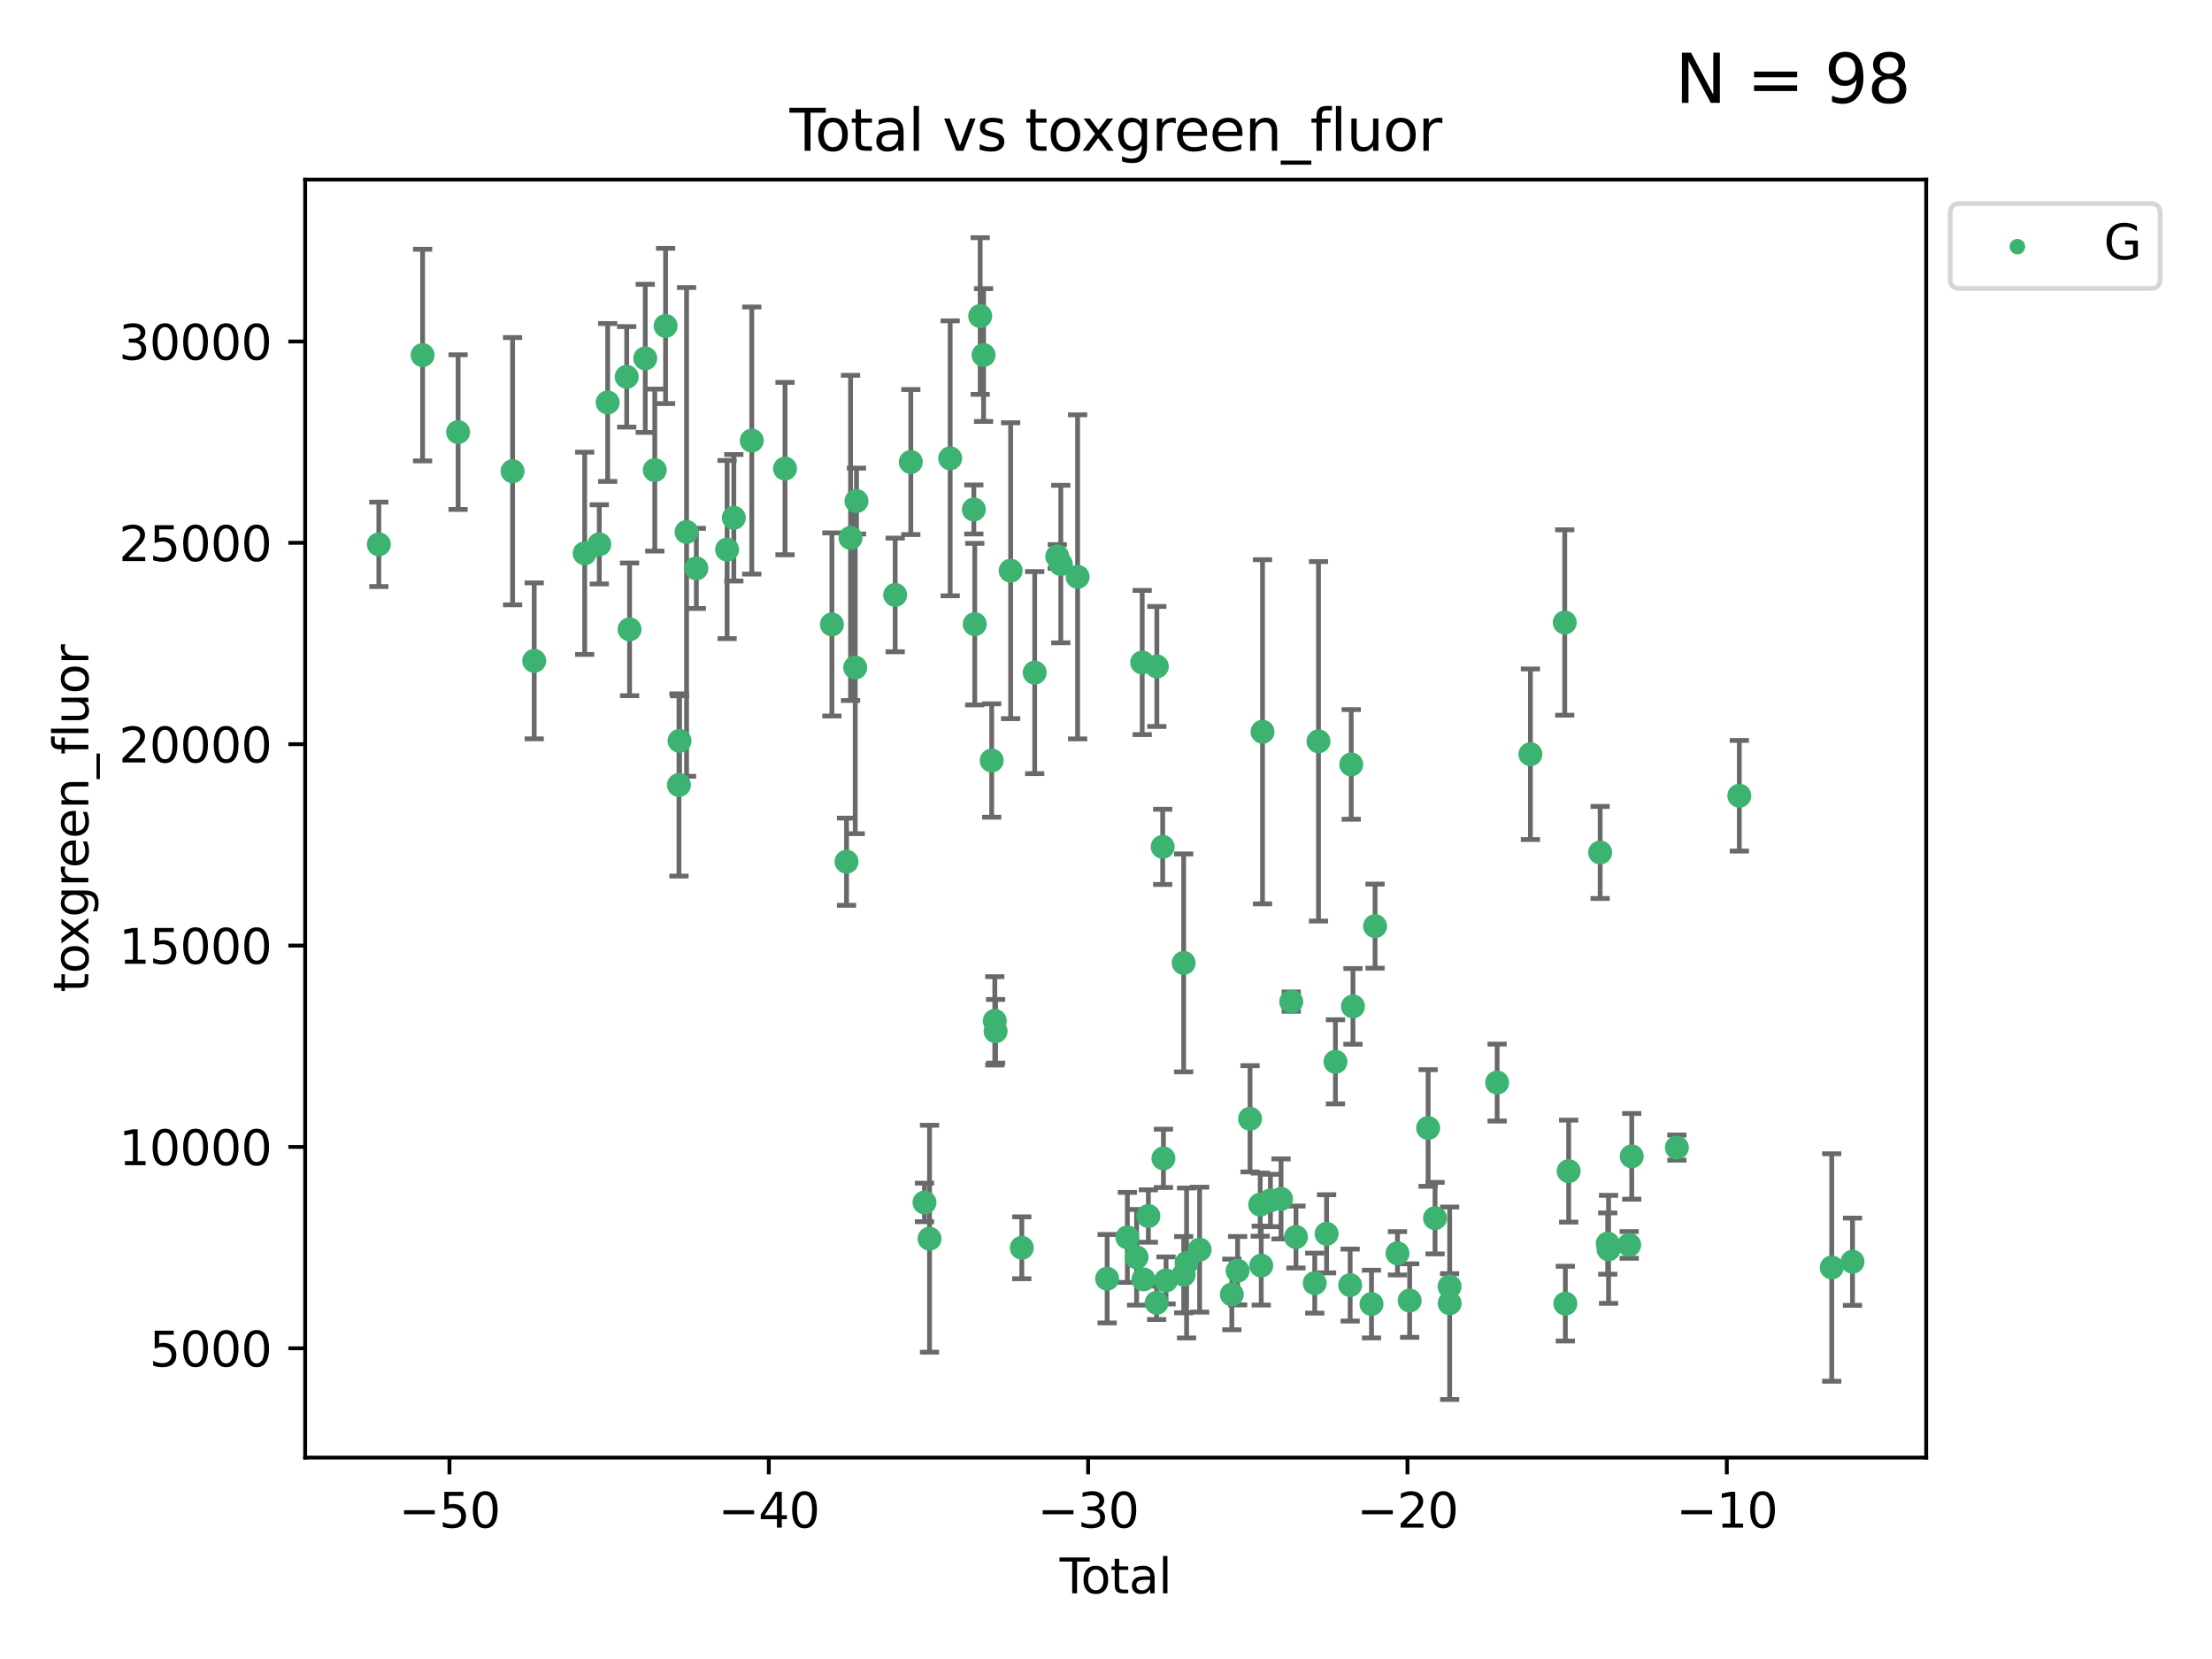 <?xml version="1.0" encoding="utf-8" standalone="no"?>
<!DOCTYPE svg PUBLIC "-//W3C//DTD SVG 1.1//EN"
  "http://www.w3.org/Graphics/SVG/1.1/DTD/svg11.dtd">
<svg xmlns:xlink="http://www.w3.org/1999/xlink" width="460.8pt" height="345.6pt" viewBox="0 0 460.8 345.6" xmlns="http://www.w3.org/2000/svg" version="1.1">
 <defs>
  <style type="text/css">*{stroke-linejoin: round; stroke-linecap: butt}</style>
 </defs>
 <g id="figure_1">
  <g id="patch_1">
   <path d="M 0 345.6 
L 460.8 345.6 
L 460.8 0 
L 0 0 
z
" style="fill: #ffffff"/>
  </g>
  <g id="axes_1">
   <g id="patch_2">
    <path d="M 63.571 303.64 
L 401.26 303.64 
L 401.26 37.411 
L 63.571 37.411 
z
" style="fill: #ffffff"/>
   </g>
   <g id="PathCollection_1">
    <defs>
     <path id="m6763bba652" d="M 0 1.118 
C 0.297 1.118 0.581 1 0.791 0.791 
C 1 0.581 1.118 0.297 1.118 0 
C 1.118 -0.297 1 -0.581 0.791 -0.791 
C 0.581 -1 0.297 -1.118 0 -1.118 
C -0.297 -1.118 -0.581 -1 -0.791 -0.791 
C -1 -0.581 -1.118 -0.297 -1.118 0 
C -1.118 0.297 -1 0.581 -0.791 0.791 
C -0.581 1 -0.297 1.118 0 1.118 
z
" style="stroke: #3cb371"/>
    </defs>
    <g clip-path="url(#pa768857ab1)">
     <use xlink:href="#m6763bba652" x="78.921" y="113.395" style="fill: #3cb371; stroke: #3cb371"/>
     <use xlink:href="#m6763bba652" x="88.034" y="73.969" style="fill: #3cb371; stroke: #3cb371"/>
     <use xlink:href="#m6763bba652" x="95.431" y="90.014" style="fill: #3cb371; stroke: #3cb371"/>
     <use xlink:href="#m6763bba652" x="106.779" y="98.159" style="fill: #3cb371; stroke: #3cb371"/>
     <use xlink:href="#m6763bba652" x="111.287" y="137.666" style="fill: #3cb371; stroke: #3cb371"/>
     <use xlink:href="#m6763bba652" x="121.8" y="115.264" style="fill: #3cb371; stroke: #3cb371"/>
     <use xlink:href="#m6763bba652" x="124.844" y="113.396" style="fill: #3cb371; stroke: #3cb371"/>
     <use xlink:href="#m6763bba652" x="126.591" y="83.845" style="fill: #3cb371; stroke: #3cb371"/>
     <use xlink:href="#m6763bba652" x="130.556" y="78.5" style="fill: #3cb371; stroke: #3cb371"/>
     <use xlink:href="#m6763bba652" x="131.152" y="131.103" style="fill: #3cb371; stroke: #3cb371"/>
     <use xlink:href="#m6763bba652" x="134.417" y="74.652" style="fill: #3cb371; stroke: #3cb371"/>
     <use xlink:href="#m6763bba652" x="136.403" y="97.929" style="fill: #3cb371; stroke: #3cb371"/>
     <use xlink:href="#m6763bba652" x="138.654" y="67.9" style="fill: #3cb371; stroke: #3cb371"/>
     <use xlink:href="#m6763bba652" x="141.442" y="163.526" style="fill: #3cb371; stroke: #3cb371"/>
     <use xlink:href="#m6763bba652" x="141.564" y="154.33" style="fill: #3cb371; stroke: #3cb371"/>
     <use xlink:href="#m6763bba652" x="143.025" y="110.809" style="fill: #3cb371; stroke: #3cb371"/>
     <use xlink:href="#m6763bba652" x="145.066" y="118.409" style="fill: #3cb371; stroke: #3cb371"/>
     <use xlink:href="#m6763bba652" x="151.469" y="114.48" style="fill: #3cb371; stroke: #3cb371"/>
     <use xlink:href="#m6763bba652" x="152.868" y="107.862" style="fill: #3cb371; stroke: #3cb371"/>
     <use xlink:href="#m6763bba652" x="156.61" y="91.774" style="fill: #3cb371; stroke: #3cb371"/>
     <use xlink:href="#m6763bba652" x="163.533" y="97.612" style="fill: #3cb371; stroke: #3cb371"/>
     <use xlink:href="#m6763bba652" x="173.299" y="130.083" style="fill: #3cb371; stroke: #3cb371"/>
     <use xlink:href="#m6763bba652" x="176.348" y="179.51" style="fill: #3cb371; stroke: #3cb371"/>
     <use xlink:href="#m6763bba652" x="177.187" y="112.055" style="fill: #3cb371; stroke: #3cb371"/>
     <use xlink:href="#m6763bba652" x="178.157" y="139.066" style="fill: #3cb371; stroke: #3cb371"/>
     <use xlink:href="#m6763bba652" x="178.418" y="104.379" style="fill: #3cb371; stroke: #3cb371"/>
     <use xlink:href="#m6763bba652" x="186.483" y="123.931" style="fill: #3cb371; stroke: #3cb371"/>
     <use xlink:href="#m6763bba652" x="189.737" y="96.25" style="fill: #3cb371; stroke: #3cb371"/>
     <use xlink:href="#m6763bba652" x="192.59" y="250.492" style="fill: #3cb371; stroke: #3cb371"/>
     <use xlink:href="#m6763bba652" x="193.635" y="258.048" style="fill: #3cb371; stroke: #3cb371"/>
     <use xlink:href="#m6763bba652" x="197.939" y="95.479" style="fill: #3cb371; stroke: #3cb371"/>
     <use xlink:href="#m6763bba652" x="202.868" y="106.134" style="fill: #3cb371; stroke: #3cb371"/>
     <use xlink:href="#m6763bba652" x="203.06" y="130.021" style="fill: #3cb371; stroke: #3cb371"/>
     <use xlink:href="#m6763bba652" x="204.192" y="65.833" style="fill: #3cb371; stroke: #3cb371"/>
     <use xlink:href="#m6763bba652" x="204.894" y="73.96" style="fill: #3cb371; stroke: #3cb371"/>
     <use xlink:href="#m6763bba652" x="206.587" y="158.429" style="fill: #3cb371; stroke: #3cb371"/>
     <use xlink:href="#m6763bba652" x="207.235" y="212.661" style="fill: #3cb371; stroke: #3cb371"/>
     <use xlink:href="#m6763bba652" x="207.402" y="214.825" style="fill: #3cb371; stroke: #3cb371"/>
     <use xlink:href="#m6763bba652" x="210.536" y="118.886" style="fill: #3cb371; stroke: #3cb371"/>
     <use xlink:href="#m6763bba652" x="212.862" y="259.935" style="fill: #3cb371; stroke: #3cb371"/>
     <use xlink:href="#m6763bba652" x="215.547" y="140.119" style="fill: #3cb371; stroke: #3cb371"/>
     <use xlink:href="#m6763bba652" x="220.251" y="115.923" style="fill: #3cb371; stroke: #3cb371"/>
     <use xlink:href="#m6763bba652" x="220.984" y="117.504" style="fill: #3cb371; stroke: #3cb371"/>
     <use xlink:href="#m6763bba652" x="224.488" y="120.172" style="fill: #3cb371; stroke: #3cb371"/>
     <use xlink:href="#m6763bba652" x="230.639" y="266.378" style="fill: #3cb371; stroke: #3cb371"/>
     <use xlink:href="#m6763bba652" x="234.853" y="257.773" style="fill: #3cb371; stroke: #3cb371"/>
     <use xlink:href="#m6763bba652" x="236.771" y="261.912" style="fill: #3cb371; stroke: #3cb371"/>
     <use xlink:href="#m6763bba652" x="237.939" y="138.009" style="fill: #3cb371; stroke: #3cb371"/>
     <use xlink:href="#m6763bba652" x="238.211" y="266.513" style="fill: #3cb371; stroke: #3cb371"/>
     <use xlink:href="#m6763bba652" x="239.227" y="253.318" style="fill: #3cb371; stroke: #3cb371"/>
     <use xlink:href="#m6763bba652" x="240.951" y="271.395" style="fill: #3cb371; stroke: #3cb371"/>
     <use xlink:href="#m6763bba652" x="240.994" y="138.834" style="fill: #3cb371; stroke: #3cb371"/>
     <use xlink:href="#m6763bba652" x="242.209" y="176.414" style="fill: #3cb371; stroke: #3cb371"/>
     <use xlink:href="#m6763bba652" x="242.364" y="241.31" style="fill: #3cb371; stroke: #3cb371"/>
     <use xlink:href="#m6763bba652" x="242.905" y="266.737" style="fill: #3cb371; stroke: #3cb371"/>
     <use xlink:href="#m6763bba652" x="246.579" y="200.594" style="fill: #3cb371; stroke: #3cb371"/>
     <use xlink:href="#m6763bba652" x="246.589" y="265.539" style="fill: #3cb371; stroke: #3cb371"/>
     <use xlink:href="#m6763bba652" x="247.187" y="263.104" style="fill: #3cb371; stroke: #3cb371"/>
     <use xlink:href="#m6763bba652" x="249.904" y="260.326" style="fill: #3cb371; stroke: #3cb371"/>
     <use xlink:href="#m6763bba652" x="256.614" y="269.654" style="fill: #3cb371; stroke: #3cb371"/>
     <use xlink:href="#m6763bba652" x="257.82" y="264.71" style="fill: #3cb371; stroke: #3cb371"/>
     <use xlink:href="#m6763bba652" x="260.408" y="233.062" style="fill: #3cb371; stroke: #3cb371"/>
     <use xlink:href="#m6763bba652" x="262.525" y="250.95" style="fill: #3cb371; stroke: #3cb371"/>
     <use xlink:href="#m6763bba652" x="262.741" y="263.65" style="fill: #3cb371; stroke: #3cb371"/>
     <use xlink:href="#m6763bba652" x="263.007" y="152.443" style="fill: #3cb371; stroke: #3cb371"/>
     <use xlink:href="#m6763bba652" x="264.655" y="250.077" style="fill: #3cb371; stroke: #3cb371"/>
     <use xlink:href="#m6763bba652" x="266.864" y="249.755" style="fill: #3cb371; stroke: #3cb371"/>
     <use xlink:href="#m6763bba652" x="268.995" y="208.661" style="fill: #3cb371; stroke: #3cb371"/>
     <use xlink:href="#m6763bba652" x="269.974" y="257.692" style="fill: #3cb371; stroke: #3cb371"/>
     <use xlink:href="#m6763bba652" x="273.885" y="267.299" style="fill: #3cb371; stroke: #3cb371"/>
     <use xlink:href="#m6763bba652" x="274.666" y="154.43" style="fill: #3cb371; stroke: #3cb371"/>
     <use xlink:href="#m6763bba652" x="276.351" y="257.021" style="fill: #3cb371; stroke: #3cb371"/>
     <use xlink:href="#m6763bba652" x="278.2" y="221.197" style="fill: #3cb371; stroke: #3cb371"/>
     <use xlink:href="#m6763bba652" x="281.262" y="267.707" style="fill: #3cb371; stroke: #3cb371"/>
     <use xlink:href="#m6763bba652" x="281.485" y="159.241" style="fill: #3cb371; stroke: #3cb371"/>
     <use xlink:href="#m6763bba652" x="281.846" y="209.648" style="fill: #3cb371; stroke: #3cb371"/>
     <use xlink:href="#m6763bba652" x="285.709" y="271.655" style="fill: #3cb371; stroke: #3cb371"/>
     <use xlink:href="#m6763bba652" x="286.452" y="192.933" style="fill: #3cb371; stroke: #3cb371"/>
     <use xlink:href="#m6763bba652" x="291.12" y="261.083" style="fill: #3cb371; stroke: #3cb371"/>
     <use xlink:href="#m6763bba652" x="293.657" y="270.936" style="fill: #3cb371; stroke: #3cb371"/>
     <use xlink:href="#m6763bba652" x="297.507" y="234.985" style="fill: #3cb371; stroke: #3cb371"/>
     <use xlink:href="#m6763bba652" x="298.946" y="253.76" style="fill: #3cb371; stroke: #3cb371"/>
     <use xlink:href="#m6763bba652" x="301.976" y="267.999" style="fill: #3cb371; stroke: #3cb371"/>
     <use xlink:href="#m6763bba652" x="301.99" y="271.492" style="fill: #3cb371; stroke: #3cb371"/>
     <use xlink:href="#m6763bba652" x="311.88" y="225.519" style="fill: #3cb371; stroke: #3cb371"/>
     <use xlink:href="#m6763bba652" x="318.814" y="157.12" style="fill: #3cb371; stroke: #3cb371"/>
     <use xlink:href="#m6763bba652" x="325.963" y="129.68" style="fill: #3cb371; stroke: #3cb371"/>
     <use xlink:href="#m6763bba652" x="326.092" y="271.571" style="fill: #3cb371; stroke: #3cb371"/>
     <use xlink:href="#m6763bba652" x="326.783" y="243.97" style="fill: #3cb371; stroke: #3cb371"/>
     <use xlink:href="#m6763bba652" x="333.34" y="177.587" style="fill: #3cb371; stroke: #3cb371"/>
     <use xlink:href="#m6763bba652" x="334.921" y="259.058" style="fill: #3cb371; stroke: #3cb371"/>
     <use xlink:href="#m6763bba652" x="335.094" y="260.263" style="fill: #3cb371; stroke: #3cb371"/>
     <use xlink:href="#m6763bba652" x="339.39" y="259.336" style="fill: #3cb371; stroke: #3cb371"/>
     <use xlink:href="#m6763bba652" x="339.921" y="240.886" style="fill: #3cb371; stroke: #3cb371"/>
     <use xlink:href="#m6763bba652" x="349.323" y="239.065" style="fill: #3cb371; stroke: #3cb371"/>
     <use xlink:href="#m6763bba652" x="362.334" y="165.768" style="fill: #3cb371; stroke: #3cb371"/>
     <use xlink:href="#m6763bba652" x="381.585" y="264.041" style="fill: #3cb371; stroke: #3cb371"/>
     <use xlink:href="#m6763bba652" x="385.911" y="262.839" style="fill: #3cb371; stroke: #3cb371"/>
    </g>
   </g>
   <g id="matplotlib.axis_1">
    <g id="xtick_1">
     <g id="line2d_1">
      <defs>
       <path id="mc8fa2dc181" d="M 0 0 
L 0 3.5 
" style="stroke: #000000; stroke-width: 0.8"/>
      </defs>
      <g>
       <use xlink:href="#mc8fa2dc181" x="93.632" y="303.64" style="stroke: #000000; stroke-width: 0.8"/>
      </g>
     </g>
     <g id="text_1">
      <!-- −50 -->
      <g transform="translate(83.08 318.238)scale(0.1 -0.1)">
       <defs>
        <path id="DejaVuSans-2212" d="M 678 2272 
L 4684 2272 
L 4684 1741 
L 678 1741 
L 678 2272 
z
" transform="scale(0.016)"/>
        <path id="DejaVuSans-35" d="M 691 4666 
L 3169 4666 
L 3169 4134 
L 1269 4134 
L 1269 2991 
Q 1406 3038 1543 3061 
Q 1681 3084 1819 3084 
Q 2600 3084 3056 2656 
Q 3513 2228 3513 1497 
Q 3513 744 3044 326 
Q 2575 -91 1722 -91 
Q 1428 -91 1123 -41 
Q 819 9 494 109 
L 494 744 
Q 775 591 1075 516 
Q 1375 441 1709 441 
Q 2250 441 2565 725 
Q 2881 1009 2881 1497 
Q 2881 1984 2565 2268 
Q 2250 2553 1709 2553 
Q 1456 2553 1204 2497 
Q 953 2441 691 2322 
L 691 4666 
z
" transform="scale(0.016)"/>
        <path id="DejaVuSans-30" d="M 2034 4250 
Q 1547 4250 1301 3770 
Q 1056 3291 1056 2328 
Q 1056 1369 1301 889 
Q 1547 409 2034 409 
Q 2525 409 2770 889 
Q 3016 1369 3016 2328 
Q 3016 3291 2770 3770 
Q 2525 4250 2034 4250 
z
M 2034 4750 
Q 2819 4750 3233 4129 
Q 3647 3509 3647 2328 
Q 3647 1150 3233 529 
Q 2819 -91 2034 -91 
Q 1250 -91 836 529 
Q 422 1150 422 2328 
Q 422 3509 836 4129 
Q 1250 4750 2034 4750 
z
" transform="scale(0.016)"/>
       </defs>
       <use xlink:href="#DejaVuSans-2212"/>
       <use xlink:href="#DejaVuSans-35" x="83.789"/>
       <use xlink:href="#DejaVuSans-30" x="147.412"/>
      </g>
     </g>
    </g>
    <g id="xtick_2">
     <g id="line2d_2">
      <g>
       <use xlink:href="#mc8fa2dc181" x="160.156" y="303.64" style="stroke: #000000; stroke-width: 0.8"/>
      </g>
     </g>
     <g id="text_2">
      <!-- −40 -->
      <g transform="translate(149.604 318.238)scale(0.1 -0.1)">
       <defs>
        <path id="DejaVuSans-34" d="M 2419 4116 
L 825 1625 
L 2419 1625 
L 2419 4116 
z
M 2253 4666 
L 3047 4666 
L 3047 1625 
L 3713 1625 
L 3713 1100 
L 3047 1100 
L 3047 0 
L 2419 0 
L 2419 1100 
L 313 1100 
L 313 1709 
L 2253 4666 
z
" transform="scale(0.016)"/>
       </defs>
       <use xlink:href="#DejaVuSans-2212"/>
       <use xlink:href="#DejaVuSans-34" x="83.789"/>
       <use xlink:href="#DejaVuSans-30" x="147.412"/>
      </g>
     </g>
    </g>
    <g id="xtick_3">
     <g id="line2d_3">
      <g>
       <use xlink:href="#mc8fa2dc181" x="226.68" y="303.64" style="stroke: #000000; stroke-width: 0.8"/>
      </g>
     </g>
     <g id="text_3">
      <!-- −30 -->
      <g transform="translate(216.127 318.238)scale(0.1 -0.1)">
       <defs>
        <path id="DejaVuSans-33" d="M 2597 2516 
Q 3050 2419 3304 2112 
Q 3559 1806 3559 1356 
Q 3559 666 3084 287 
Q 2609 -91 1734 -91 
Q 1441 -91 1130 -33 
Q 819 25 488 141 
L 488 750 
Q 750 597 1062 519 
Q 1375 441 1716 441 
Q 2309 441 2620 675 
Q 2931 909 2931 1356 
Q 2931 1769 2642 2001 
Q 2353 2234 1838 2234 
L 1294 2234 
L 1294 2753 
L 1863 2753 
Q 2328 2753 2575 2939 
Q 2822 3125 2822 3475 
Q 2822 3834 2567 4026 
Q 2313 4219 1838 4219 
Q 1578 4219 1281 4162 
Q 984 4106 628 3988 
L 628 4550 
Q 988 4650 1302 4700 
Q 1616 4750 1894 4750 
Q 2613 4750 3031 4423 
Q 3450 4097 3450 3541 
Q 3450 3153 3228 2886 
Q 3006 2619 2597 2516 
z
" transform="scale(0.016)"/>
       </defs>
       <use xlink:href="#DejaVuSans-2212"/>
       <use xlink:href="#DejaVuSans-33" x="83.789"/>
       <use xlink:href="#DejaVuSans-30" x="147.412"/>
      </g>
     </g>
    </g>
    <g id="xtick_4">
     <g id="line2d_4">
      <g>
       <use xlink:href="#mc8fa2dc181" x="293.203" y="303.64" style="stroke: #000000; stroke-width: 0.8"/>
      </g>
     </g>
     <g id="text_4">
      <!-- −20 -->
      <g transform="translate(282.651 318.238)scale(0.1 -0.1)">
       <defs>
        <path id="DejaVuSans-32" d="M 1228 531 
L 3431 531 
L 3431 0 
L 469 0 
L 469 531 
Q 828 903 1448 1529 
Q 2069 2156 2228 2338 
Q 2531 2678 2651 2914 
Q 2772 3150 2772 3378 
Q 2772 3750 2511 3984 
Q 2250 4219 1831 4219 
Q 1534 4219 1204 4116 
Q 875 4013 500 3803 
L 500 4441 
Q 881 4594 1212 4672 
Q 1544 4750 1819 4750 
Q 2544 4750 2975 4387 
Q 3406 4025 3406 3419 
Q 3406 3131 3298 2873 
Q 3191 2616 2906 2266 
Q 2828 2175 2409 1742 
Q 1991 1309 1228 531 
z
" transform="scale(0.016)"/>
       </defs>
       <use xlink:href="#DejaVuSans-2212"/>
       <use xlink:href="#DejaVuSans-32" x="83.789"/>
       <use xlink:href="#DejaVuSans-30" x="147.412"/>
      </g>
     </g>
    </g>
    <g id="xtick_5">
     <g id="line2d_5">
      <g>
       <use xlink:href="#mc8fa2dc181" x="359.727" y="303.64" style="stroke: #000000; stroke-width: 0.8"/>
      </g>
     </g>
     <g id="text_5">
      <!-- −10 -->
      <g transform="translate(349.174 318.238)scale(0.1 -0.1)">
       <defs>
        <path id="DejaVuSans-31" d="M 794 531 
L 1825 531 
L 1825 4091 
L 703 3866 
L 703 4441 
L 1819 4666 
L 2450 4666 
L 2450 531 
L 3481 531 
L 3481 0 
L 794 0 
L 794 531 
z
" transform="scale(0.016)"/>
       </defs>
       <use xlink:href="#DejaVuSans-2212"/>
       <use xlink:href="#DejaVuSans-31" x="83.789"/>
       <use xlink:href="#DejaVuSans-30" x="147.412"/>
      </g>
     </g>
    </g>
    <g id="text_6">
     <!-- Total -->
     <g transform="translate(220.739 331.917)scale(0.1 -0.1)">
      <defs>
       <path id="DejaVuSans-54" d="M -19 4666 
L 3928 4666 
L 3928 4134 
L 2272 4134 
L 2272 0 
L 1638 0 
L 1638 4134 
L -19 4134 
L -19 4666 
z
" transform="scale(0.016)"/>
       <path id="DejaVuSans-6f" d="M 1959 3097 
Q 1497 3097 1228 2736 
Q 959 2375 959 1747 
Q 959 1119 1226 758 
Q 1494 397 1959 397 
Q 2419 397 2687 759 
Q 2956 1122 2956 1747 
Q 2956 2369 2687 2733 
Q 2419 3097 1959 3097 
z
M 1959 3584 
Q 2709 3584 3137 3096 
Q 3566 2609 3566 1747 
Q 3566 888 3137 398 
Q 2709 -91 1959 -91 
Q 1206 -91 779 398 
Q 353 888 353 1747 
Q 353 2609 779 3096 
Q 1206 3584 1959 3584 
z
" transform="scale(0.016)"/>
       <path id="DejaVuSans-74" d="M 1172 4494 
L 1172 3500 
L 2356 3500 
L 2356 3053 
L 1172 3053 
L 1172 1153 
Q 1172 725 1289 603 
Q 1406 481 1766 481 
L 2356 481 
L 2356 0 
L 1766 0 
Q 1100 0 847 248 
Q 594 497 594 1153 
L 594 3053 
L 172 3053 
L 172 3500 
L 594 3500 
L 594 4494 
L 1172 4494 
z
" transform="scale(0.016)"/>
       <path id="DejaVuSans-61" d="M 2194 1759 
Q 1497 1759 1228 1600 
Q 959 1441 959 1056 
Q 959 750 1161 570 
Q 1363 391 1709 391 
Q 2188 391 2477 730 
Q 2766 1069 2766 1631 
L 2766 1759 
L 2194 1759 
z
M 3341 1997 
L 3341 0 
L 2766 0 
L 2766 531 
Q 2569 213 2275 61 
Q 1981 -91 1556 -91 
Q 1019 -91 701 211 
Q 384 513 384 1019 
Q 384 1609 779 1909 
Q 1175 2209 1959 2209 
L 2766 2209 
L 2766 2266 
Q 2766 2663 2505 2880 
Q 2244 3097 1772 3097 
Q 1472 3097 1187 3025 
Q 903 2953 641 2809 
L 641 3341 
Q 956 3463 1253 3523 
Q 1550 3584 1831 3584 
Q 2591 3584 2966 3190 
Q 3341 2797 3341 1997 
z
" transform="scale(0.016)"/>
       <path id="DejaVuSans-6c" d="M 603 4863 
L 1178 4863 
L 1178 0 
L 603 0 
L 603 4863 
z
" transform="scale(0.016)"/>
      </defs>
      <use xlink:href="#DejaVuSans-54"/>
      <use xlink:href="#DejaVuSans-6f" x="44.084"/>
      <use xlink:href="#DejaVuSans-74" x="105.266"/>
      <use xlink:href="#DejaVuSans-61" x="144.475"/>
      <use xlink:href="#DejaVuSans-6c" x="205.754"/>
     </g>
    </g>
   </g>
   <g id="matplotlib.axis_2">
    <g id="ytick_1">
     <g id="line2d_6">
      <defs>
       <path id="mbc1f85c041" d="M 0 0 
L -3.5 0 
" style="stroke: #000000; stroke-width: 0.8"/>
      </defs>
      <g>
       <use xlink:href="#mbc1f85c041" x="63.571" y="280.872" style="stroke: #000000; stroke-width: 0.8"/>
      </g>
     </g>
     <g id="text_7">
      <!-- 5000 -->
      <g transform="translate(31.121 284.671)scale(0.1 -0.1)">
       <use xlink:href="#DejaVuSans-35"/>
       <use xlink:href="#DejaVuSans-30" x="63.623"/>
       <use xlink:href="#DejaVuSans-30" x="127.246"/>
       <use xlink:href="#DejaVuSans-30" x="190.869"/>
      </g>
     </g>
    </g>
    <g id="ytick_2">
     <g id="line2d_7">
      <g>
       <use xlink:href="#mbc1f85c041" x="63.571" y="238.925" style="stroke: #000000; stroke-width: 0.8"/>
      </g>
     </g>
     <g id="text_8">
      <!-- 10000 -->
      <g transform="translate(24.759 242.724)scale(0.1 -0.1)">
       <use xlink:href="#DejaVuSans-31"/>
       <use xlink:href="#DejaVuSans-30" x="63.623"/>
       <use xlink:href="#DejaVuSans-30" x="127.246"/>
       <use xlink:href="#DejaVuSans-30" x="190.869"/>
       <use xlink:href="#DejaVuSans-30" x="254.492"/>
      </g>
     </g>
    </g>
    <g id="ytick_3">
     <g id="line2d_8">
      <g>
       <use xlink:href="#mbc1f85c041" x="63.571" y="196.978" style="stroke: #000000; stroke-width: 0.8"/>
      </g>
     </g>
     <g id="text_9">
      <!-- 15000 -->
      <g transform="translate(24.759 200.777)scale(0.1 -0.1)">
       <use xlink:href="#DejaVuSans-31"/>
       <use xlink:href="#DejaVuSans-35" x="63.623"/>
       <use xlink:href="#DejaVuSans-30" x="127.246"/>
       <use xlink:href="#DejaVuSans-30" x="190.869"/>
       <use xlink:href="#DejaVuSans-30" x="254.492"/>
      </g>
     </g>
    </g>
    <g id="ytick_4">
     <g id="line2d_9">
      <g>
       <use xlink:href="#mbc1f85c041" x="63.571" y="155.031" style="stroke: #000000; stroke-width: 0.8"/>
      </g>
     </g>
     <g id="text_10">
      <!-- 20000 -->
      <g transform="translate(24.759 158.83)scale(0.1 -0.1)">
       <use xlink:href="#DejaVuSans-32"/>
       <use xlink:href="#DejaVuSans-30" x="63.623"/>
       <use xlink:href="#DejaVuSans-30" x="127.246"/>
       <use xlink:href="#DejaVuSans-30" x="190.869"/>
       <use xlink:href="#DejaVuSans-30" x="254.492"/>
      </g>
     </g>
    </g>
    <g id="ytick_5">
     <g id="line2d_10">
      <g>
       <use xlink:href="#mbc1f85c041" x="63.571" y="113.084" style="stroke: #000000; stroke-width: 0.8"/>
      </g>
     </g>
     <g id="text_11">
      <!-- 25000 -->
      <g transform="translate(24.759 116.884)scale(0.1 -0.1)">
       <use xlink:href="#DejaVuSans-32"/>
       <use xlink:href="#DejaVuSans-35" x="63.623"/>
       <use xlink:href="#DejaVuSans-30" x="127.246"/>
       <use xlink:href="#DejaVuSans-30" x="190.869"/>
       <use xlink:href="#DejaVuSans-30" x="254.492"/>
      </g>
     </g>
    </g>
    <g id="ytick_6">
     <g id="line2d_11">
      <g>
       <use xlink:href="#mbc1f85c041" x="63.571" y="71.138" style="stroke: #000000; stroke-width: 0.8"/>
      </g>
     </g>
     <g id="text_12">
      <!-- 30000 -->
      <g transform="translate(24.759 74.937)scale(0.1 -0.1)">
       <use xlink:href="#DejaVuSans-33"/>
       <use xlink:href="#DejaVuSans-30" x="63.623"/>
       <use xlink:href="#DejaVuSans-30" x="127.246"/>
       <use xlink:href="#DejaVuSans-30" x="190.869"/>
       <use xlink:href="#DejaVuSans-30" x="254.492"/>
      </g>
     </g>
    </g>
    <g id="text_13">
     <!-- toxgreen_fluor -->
     <g transform="translate(18.401 206.72)rotate(-90)scale(0.1 -0.1)">
      <defs>
       <path id="DejaVuSans-78" d="M 3513 3500 
L 2247 1797 
L 3578 0 
L 2900 0 
L 1881 1375 
L 863 0 
L 184 0 
L 1544 1831 
L 300 3500 
L 978 3500 
L 1906 2253 
L 2834 3500 
L 3513 3500 
z
" transform="scale(0.016)"/>
       <path id="DejaVuSans-67" d="M 2906 1791 
Q 2906 2416 2648 2759 
Q 2391 3103 1925 3103 
Q 1463 3103 1205 2759 
Q 947 2416 947 1791 
Q 947 1169 1205 825 
Q 1463 481 1925 481 
Q 2391 481 2648 825 
Q 2906 1169 2906 1791 
z
M 3481 434 
Q 3481 -459 3084 -895 
Q 2688 -1331 1869 -1331 
Q 1566 -1331 1297 -1286 
Q 1028 -1241 775 -1147 
L 775 -588 
Q 1028 -725 1275 -790 
Q 1522 -856 1778 -856 
Q 2344 -856 2625 -561 
Q 2906 -266 2906 331 
L 2906 616 
Q 2728 306 2450 153 
Q 2172 0 1784 0 
Q 1141 0 747 490 
Q 353 981 353 1791 
Q 353 2603 747 3093 
Q 1141 3584 1784 3584 
Q 2172 3584 2450 3431 
Q 2728 3278 2906 2969 
L 2906 3500 
L 3481 3500 
L 3481 434 
z
" transform="scale(0.016)"/>
       <path id="DejaVuSans-72" d="M 2631 2963 
Q 2534 3019 2420 3045 
Q 2306 3072 2169 3072 
Q 1681 3072 1420 2755 
Q 1159 2438 1159 1844 
L 1159 0 
L 581 0 
L 581 3500 
L 1159 3500 
L 1159 2956 
Q 1341 3275 1631 3429 
Q 1922 3584 2338 3584 
Q 2397 3584 2469 3576 
Q 2541 3569 2628 3553 
L 2631 2963 
z
" transform="scale(0.016)"/>
       <path id="DejaVuSans-65" d="M 3597 1894 
L 3597 1613 
L 953 1613 
Q 991 1019 1311 708 
Q 1631 397 2203 397 
Q 2534 397 2845 478 
Q 3156 559 3463 722 
L 3463 178 
Q 3153 47 2828 -22 
Q 2503 -91 2169 -91 
Q 1331 -91 842 396 
Q 353 884 353 1716 
Q 353 2575 817 3079 
Q 1281 3584 2069 3584 
Q 2775 3584 3186 3129 
Q 3597 2675 3597 1894 
z
M 3022 2063 
Q 3016 2534 2758 2815 
Q 2500 3097 2075 3097 
Q 1594 3097 1305 2825 
Q 1016 2553 972 2059 
L 3022 2063 
z
" transform="scale(0.016)"/>
       <path id="DejaVuSans-6e" d="M 3513 2113 
L 3513 0 
L 2938 0 
L 2938 2094 
Q 2938 2591 2744 2837 
Q 2550 3084 2163 3084 
Q 1697 3084 1428 2787 
Q 1159 2491 1159 1978 
L 1159 0 
L 581 0 
L 581 3500 
L 1159 3500 
L 1159 2956 
Q 1366 3272 1645 3428 
Q 1925 3584 2291 3584 
Q 2894 3584 3203 3211 
Q 3513 2838 3513 2113 
z
" transform="scale(0.016)"/>
       <path id="DejaVuSans-5f" d="M 3263 -1063 
L 3263 -1509 
L -63 -1509 
L -63 -1063 
L 3263 -1063 
z
" transform="scale(0.016)"/>
       <path id="DejaVuSans-66" d="M 2375 4863 
L 2375 4384 
L 1825 4384 
Q 1516 4384 1395 4259 
Q 1275 4134 1275 3809 
L 1275 3500 
L 2222 3500 
L 2222 3053 
L 1275 3053 
L 1275 0 
L 697 0 
L 697 3053 
L 147 3053 
L 147 3500 
L 697 3500 
L 697 3744 
Q 697 4328 969 4595 
Q 1241 4863 1831 4863 
L 2375 4863 
z
" transform="scale(0.016)"/>
       <path id="DejaVuSans-75" d="M 544 1381 
L 544 3500 
L 1119 3500 
L 1119 1403 
Q 1119 906 1312 657 
Q 1506 409 1894 409 
Q 2359 409 2629 706 
Q 2900 1003 2900 1516 
L 2900 3500 
L 3475 3500 
L 3475 0 
L 2900 0 
L 2900 538 
Q 2691 219 2414 64 
Q 2138 -91 1772 -91 
Q 1169 -91 856 284 
Q 544 659 544 1381 
z
M 1991 3584 
L 1991 3584 
z
" transform="scale(0.016)"/>
      </defs>
      <use xlink:href="#DejaVuSans-74"/>
      <use xlink:href="#DejaVuSans-6f" x="39.209"/>
      <use xlink:href="#DejaVuSans-78" x="97.266"/>
      <use xlink:href="#DejaVuSans-67" x="156.445"/>
      <use xlink:href="#DejaVuSans-72" x="219.922"/>
      <use xlink:href="#DejaVuSans-65" x="258.785"/>
      <use xlink:href="#DejaVuSans-65" x="320.309"/>
      <use xlink:href="#DejaVuSans-6e" x="381.832"/>
      <use xlink:href="#DejaVuSans-5f" x="445.211"/>
      <use xlink:href="#DejaVuSans-66" x="495.211"/>
      <use xlink:href="#DejaVuSans-6c" x="530.416"/>
      <use xlink:href="#DejaVuSans-75" x="558.199"/>
      <use xlink:href="#DejaVuSans-6f" x="621.578"/>
      <use xlink:href="#DejaVuSans-72" x="682.76"/>
     </g>
    </g>
   </g>
   <g id="LineCollection_1">
    <path d="M 78.921 122.19 
L 78.921 104.6 
" clip-path="url(#pa768857ab1)" style="fill: none; stroke: #696969"/>
    <path d="M 88.034 96.009 
L 88.034 51.928 
" clip-path="url(#pa768857ab1)" style="fill: none; stroke: #696969"/>
    <path d="M 95.431 106.12 
L 95.431 73.908 
" clip-path="url(#pa768857ab1)" style="fill: none; stroke: #696969"/>
    <path d="M 106.779 125.997 
L 106.779 70.32 
" clip-path="url(#pa768857ab1)" style="fill: none; stroke: #696969"/>
    <path d="M 111.287 153.913 
L 111.287 121.42 
" clip-path="url(#pa768857ab1)" style="fill: none; stroke: #696969"/>
    <path d="M 121.8 136.332 
L 121.8 94.195 
" clip-path="url(#pa768857ab1)" style="fill: none; stroke: #696969"/>
    <path d="M 124.844 121.643 
L 124.844 105.149 
" clip-path="url(#pa768857ab1)" style="fill: none; stroke: #696969"/>
    <path d="M 126.591 100.292 
L 126.591 67.397 
" clip-path="url(#pa768857ab1)" style="fill: none; stroke: #696969"/>
    <path d="M 130.556 88.971 
L 130.556 68.029 
" clip-path="url(#pa768857ab1)" style="fill: none; stroke: #696969"/>
    <path d="M 131.152 144.927 
L 131.152 117.279 
" clip-path="url(#pa768857ab1)" style="fill: none; stroke: #696969"/>
    <path d="M 134.417 90.074 
L 134.417 59.23 
" clip-path="url(#pa768857ab1)" style="fill: none; stroke: #696969"/>
    <path d="M 136.403 114.803 
L 136.403 81.055 
" clip-path="url(#pa768857ab1)" style="fill: none; stroke: #696969"/>
    <path d="M 138.654 84.075 
L 138.654 51.725 
" clip-path="url(#pa768857ab1)" style="fill: none; stroke: #696969"/>
    <path d="M 141.442 182.507 
L 141.442 144.545 
" clip-path="url(#pa768857ab1)" style="fill: none; stroke: #696969"/>
    <path d="M 141.564 163.705 
L 141.564 144.956 
" clip-path="url(#pa768857ab1)" style="fill: none; stroke: #696969"/>
    <path d="M 143.025 161.719 
L 143.025 59.899 
" clip-path="url(#pa768857ab1)" style="fill: none; stroke: #696969"/>
    <path d="M 145.066 126.754 
L 145.066 110.063 
" clip-path="url(#pa768857ab1)" style="fill: none; stroke: #696969"/>
    <path d="M 151.469 133.033 
L 151.469 95.928 
" clip-path="url(#pa768857ab1)" style="fill: none; stroke: #696969"/>
    <path d="M 152.868 121.036 
L 152.868 94.688 
" clip-path="url(#pa768857ab1)" style="fill: none; stroke: #696969"/>
    <path d="M 156.61 119.594 
L 156.61 63.954 
" clip-path="url(#pa768857ab1)" style="fill: none; stroke: #696969"/>
    <path d="M 163.533 115.57 
L 163.533 79.653 
" clip-path="url(#pa768857ab1)" style="fill: none; stroke: #696969"/>
    <path d="M 173.299 149.155 
L 173.299 111.01 
" clip-path="url(#pa768857ab1)" style="fill: none; stroke: #696969"/>
    <path d="M 176.348 188.59 
L 176.348 170.431 
" clip-path="url(#pa768857ab1)" style="fill: none; stroke: #696969"/>
    <path d="M 177.187 145.925 
L 177.187 78.184 
" clip-path="url(#pa768857ab1)" style="fill: none; stroke: #696969"/>
    <path d="M 178.157 173.676 
L 178.157 104.457 
" clip-path="url(#pa768857ab1)" style="fill: none; stroke: #696969"/>
    <path d="M 178.418 111.237 
L 178.418 97.52 
" clip-path="url(#pa768857ab1)" style="fill: none; stroke: #696969"/>
    <path d="M 186.483 135.77 
L 186.483 112.093 
" clip-path="url(#pa768857ab1)" style="fill: none; stroke: #696969"/>
    <path d="M 189.737 111.359 
L 189.737 81.142 
" clip-path="url(#pa768857ab1)" style="fill: none; stroke: #696969"/>
    <path d="M 192.59 254.503 
L 192.59 246.482 
" clip-path="url(#pa768857ab1)" style="fill: none; stroke: #696969"/>
    <path d="M 193.635 281.683 
L 193.635 234.412 
" clip-path="url(#pa768857ab1)" style="fill: none; stroke: #696969"/>
    <path d="M 197.939 124.118 
L 197.939 66.84 
" clip-path="url(#pa768857ab1)" style="fill: none; stroke: #696969"/>
    <path d="M 202.868 111.238 
L 202.868 101.029 
" clip-path="url(#pa768857ab1)" style="fill: none; stroke: #696969"/>
    <path d="M 203.06 146.848 
L 203.06 113.194 
" clip-path="url(#pa768857ab1)" style="fill: none; stroke: #696969"/>
    <path d="M 204.192 82.153 
L 204.192 49.513 
" clip-path="url(#pa768857ab1)" style="fill: none; stroke: #696969"/>
    <path d="M 204.894 87.793 
L 204.894 60.126 
" clip-path="url(#pa768857ab1)" style="fill: none; stroke: #696969"/>
    <path d="M 206.587 170.239 
L 206.587 146.619 
" clip-path="url(#pa768857ab1)" style="fill: none; stroke: #696969"/>
    <path d="M 207.235 221.862 
L 207.235 203.46 
" clip-path="url(#pa768857ab1)" style="fill: none; stroke: #696969"/>
    <path d="M 207.402 221.45 
L 207.402 208.199 
" clip-path="url(#pa768857ab1)" style="fill: none; stroke: #696969"/>
    <path d="M 210.536 149.705 
L 210.536 88.067 
" clip-path="url(#pa768857ab1)" style="fill: none; stroke: #696969"/>
    <path d="M 212.862 266.382 
L 212.862 253.488 
" clip-path="url(#pa768857ab1)" style="fill: none; stroke: #696969"/>
    <path d="M 215.547 161.167 
L 215.547 119.071 
" clip-path="url(#pa768857ab1)" style="fill: none; stroke: #696969"/>
    <path d="M 220.251 118.395 
L 220.251 113.452 
" clip-path="url(#pa768857ab1)" style="fill: none; stroke: #696969"/>
    <path d="M 220.984 133.909 
L 220.984 101.098 
" clip-path="url(#pa768857ab1)" style="fill: none; stroke: #696969"/>
    <path d="M 224.488 153.929 
L 224.488 86.414 
" clip-path="url(#pa768857ab1)" style="fill: none; stroke: #696969"/>
    <path d="M 230.639 275.591 
L 230.639 257.164 
" clip-path="url(#pa768857ab1)" style="fill: none; stroke: #696969"/>
    <path d="M 234.853 267.15 
L 234.853 248.395 
" clip-path="url(#pa768857ab1)" style="fill: none; stroke: #696969"/>
    <path d="M 236.771 271.875 
L 236.771 251.949 
" clip-path="url(#pa768857ab1)" style="fill: none; stroke: #696969"/>
    <path d="M 237.939 153.028 
L 237.939 122.991 
" clip-path="url(#pa768857ab1)" style="fill: none; stroke: #696969"/>
    <path d="M 238.211 267.557 
L 238.211 265.469 
" clip-path="url(#pa768857ab1)" style="fill: none; stroke: #696969"/>
    <path d="M 239.227 258.776 
L 239.227 247.86 
" clip-path="url(#pa768857ab1)" style="fill: none; stroke: #696969"/>
    <path d="M 240.951 274.873 
L 240.951 267.918 
" clip-path="url(#pa768857ab1)" style="fill: none; stroke: #696969"/>
    <path d="M 240.994 151.332 
L 240.994 126.336 
" clip-path="url(#pa768857ab1)" style="fill: none; stroke: #696969"/>
    <path d="M 242.209 184.246 
L 242.209 168.581 
" clip-path="url(#pa768857ab1)" style="fill: none; stroke: #696969"/>
    <path d="M 242.364 247.381 
L 242.364 235.238 
" clip-path="url(#pa768857ab1)" style="fill: none; stroke: #696969"/>
    <path d="M 242.905 271.64 
L 242.905 261.835 
" clip-path="url(#pa768857ab1)" style="fill: none; stroke: #696969"/>
    <path d="M 246.579 223.294 
L 246.579 177.894 
" clip-path="url(#pa768857ab1)" style="fill: none; stroke: #696969"/>
    <path d="M 246.589 273.484 
L 246.589 257.593 
" clip-path="url(#pa768857ab1)" style="fill: none; stroke: #696969"/>
    <path d="M 247.187 278.723 
L 247.187 247.484 
" clip-path="url(#pa768857ab1)" style="fill: none; stroke: #696969"/>
    <path d="M 249.904 273.335 
L 249.904 247.317 
" clip-path="url(#pa768857ab1)" style="fill: none; stroke: #696969"/>
    <path d="M 256.614 277.011 
L 256.614 262.298 
" clip-path="url(#pa768857ab1)" style="fill: none; stroke: #696969"/>
    <path d="M 257.82 271.833 
L 257.82 257.587 
" clip-path="url(#pa768857ab1)" style="fill: none; stroke: #696969"/>
    <path d="M 260.408 244.131 
L 260.408 221.994 
" clip-path="url(#pa768857ab1)" style="fill: none; stroke: #696969"/>
    <path d="M 262.525 257.527 
L 262.525 244.372 
" clip-path="url(#pa768857ab1)" style="fill: none; stroke: #696969"/>
    <path d="M 262.741 271.868 
L 262.741 255.432 
" clip-path="url(#pa768857ab1)" style="fill: none; stroke: #696969"/>
    <path d="M 263.007 188.289 
L 263.007 116.597 
" clip-path="url(#pa768857ab1)" style="fill: none; stroke: #696969"/>
    <path d="M 264.655 255.536 
L 264.655 244.619 
" clip-path="url(#pa768857ab1)" style="fill: none; stroke: #696969"/>
    <path d="M 266.864 258.09 
L 266.864 241.421 
" clip-path="url(#pa768857ab1)" style="fill: none; stroke: #696969"/>
    <path d="M 268.995 210.674 
L 268.995 206.648 
" clip-path="url(#pa768857ab1)" style="fill: none; stroke: #696969"/>
    <path d="M 269.974 264.144 
L 269.974 251.241 
" clip-path="url(#pa768857ab1)" style="fill: none; stroke: #696969"/>
    <path d="M 273.885 273.548 
L 273.885 261.051 
" clip-path="url(#pa768857ab1)" style="fill: none; stroke: #696969"/>
    <path d="M 274.666 191.87 
L 274.666 116.991 
" clip-path="url(#pa768857ab1)" style="fill: none; stroke: #696969"/>
    <path d="M 276.351 265.162 
L 276.351 248.88 
" clip-path="url(#pa768857ab1)" style="fill: none; stroke: #696969"/>
    <path d="M 278.2 229.958 
L 278.2 212.435 
" clip-path="url(#pa768857ab1)" style="fill: none; stroke: #696969"/>
    <path d="M 281.262 275.202 
L 281.262 260.212 
" clip-path="url(#pa768857ab1)" style="fill: none; stroke: #696969"/>
    <path d="M 281.485 170.663 
L 281.485 147.819 
" clip-path="url(#pa768857ab1)" style="fill: none; stroke: #696969"/>
    <path d="M 281.846 217.531 
L 281.846 201.766 
" clip-path="url(#pa768857ab1)" style="fill: none; stroke: #696969"/>
    <path d="M 285.709 278.707 
L 285.709 264.603 
" clip-path="url(#pa768857ab1)" style="fill: none; stroke: #696969"/>
    <path d="M 286.452 201.693 
L 286.452 184.173 
" clip-path="url(#pa768857ab1)" style="fill: none; stroke: #696969"/>
    <path d="M 291.12 265.596 
L 291.12 256.57 
" clip-path="url(#pa768857ab1)" style="fill: none; stroke: #696969"/>
    <path d="M 293.657 278.595 
L 293.657 263.278 
" clip-path="url(#pa768857ab1)" style="fill: none; stroke: #696969"/>
    <path d="M 297.507 247.13 
L 297.507 222.841 
" clip-path="url(#pa768857ab1)" style="fill: none; stroke: #696969"/>
    <path d="M 298.946 261.212 
L 298.946 246.307 
" clip-path="url(#pa768857ab1)" style="fill: none; stroke: #696969"/>
    <path d="M 301.976 270.675 
L 301.976 265.323 
" clip-path="url(#pa768857ab1)" style="fill: none; stroke: #696969"/>
    <path d="M 301.99 291.539 
L 301.99 251.445 
" clip-path="url(#pa768857ab1)" style="fill: none; stroke: #696969"/>
    <path d="M 311.88 233.532 
L 311.88 217.506 
" clip-path="url(#pa768857ab1)" style="fill: none; stroke: #696969"/>
    <path d="M 318.814 174.89 
L 318.814 139.351 
" clip-path="url(#pa768857ab1)" style="fill: none; stroke: #696969"/>
    <path d="M 325.963 148.989 
L 325.963 110.371 
" clip-path="url(#pa768857ab1)" style="fill: none; stroke: #696969"/>
    <path d="M 326.092 279.354 
L 326.092 263.788 
" clip-path="url(#pa768857ab1)" style="fill: none; stroke: #696969"/>
    <path d="M 326.783 254.593 
L 326.783 233.346 
" clip-path="url(#pa768857ab1)" style="fill: none; stroke: #696969"/>
    <path d="M 333.34 187.17 
L 333.34 168.003 
" clip-path="url(#pa768857ab1)" style="fill: none; stroke: #696969"/>
    <path d="M 334.921 265.441 
L 334.921 252.676 
" clip-path="url(#pa768857ab1)" style="fill: none; stroke: #696969"/>
    <path d="M 335.094 271.509 
L 335.094 249.016 
" clip-path="url(#pa768857ab1)" style="fill: none; stroke: #696969"/>
    <path d="M 339.39 262.114 
L 339.39 256.557 
" clip-path="url(#pa768857ab1)" style="fill: none; stroke: #696969"/>
    <path d="M 339.921 249.815 
L 339.921 231.956 
" clip-path="url(#pa768857ab1)" style="fill: none; stroke: #696969"/>
    <path d="M 349.323 241.684 
L 349.323 236.446 
" clip-path="url(#pa768857ab1)" style="fill: none; stroke: #696969"/>
    <path d="M 362.334 177.291 
L 362.334 154.244 
" clip-path="url(#pa768857ab1)" style="fill: none; stroke: #696969"/>
    <path d="M 381.585 287.734 
L 381.585 240.348 
" clip-path="url(#pa768857ab1)" style="fill: none; stroke: #696969"/>
    <path d="M 385.911 271.924 
L 385.911 253.754 
" clip-path="url(#pa768857ab1)" style="fill: none; stroke: #696969"/>
   </g>
   <g id="line2d_12">
    <defs>
     <path id="mbfd556f855" d="M 2 0 
L -2 -0 
" style="stroke: #696969"/>
    </defs>
    <g clip-path="url(#pa768857ab1)">
     <use xlink:href="#mbfd556f855" x="78.921" y="122.19" style="fill: #696969; stroke: #696969"/>
     <use xlink:href="#mbfd556f855" x="88.034" y="96.009" style="fill: #696969; stroke: #696969"/>
     <use xlink:href="#mbfd556f855" x="95.431" y="106.12" style="fill: #696969; stroke: #696969"/>
     <use xlink:href="#mbfd556f855" x="106.779" y="125.997" style="fill: #696969; stroke: #696969"/>
     <use xlink:href="#mbfd556f855" x="111.287" y="153.913" style="fill: #696969; stroke: #696969"/>
     <use xlink:href="#mbfd556f855" x="121.8" y="136.332" style="fill: #696969; stroke: #696969"/>
     <use xlink:href="#mbfd556f855" x="124.844" y="121.643" style="fill: #696969; stroke: #696969"/>
     <use xlink:href="#mbfd556f855" x="126.591" y="100.292" style="fill: #696969; stroke: #696969"/>
     <use xlink:href="#mbfd556f855" x="130.556" y="88.971" style="fill: #696969; stroke: #696969"/>
     <use xlink:href="#mbfd556f855" x="131.152" y="144.927" style="fill: #696969; stroke: #696969"/>
     <use xlink:href="#mbfd556f855" x="134.417" y="90.074" style="fill: #696969; stroke: #696969"/>
     <use xlink:href="#mbfd556f855" x="136.403" y="114.803" style="fill: #696969; stroke: #696969"/>
     <use xlink:href="#mbfd556f855" x="138.654" y="84.075" style="fill: #696969; stroke: #696969"/>
     <use xlink:href="#mbfd556f855" x="141.442" y="182.507" style="fill: #696969; stroke: #696969"/>
     <use xlink:href="#mbfd556f855" x="141.564" y="163.705" style="fill: #696969; stroke: #696969"/>
     <use xlink:href="#mbfd556f855" x="143.025" y="161.719" style="fill: #696969; stroke: #696969"/>
     <use xlink:href="#mbfd556f855" x="145.066" y="126.754" style="fill: #696969; stroke: #696969"/>
     <use xlink:href="#mbfd556f855" x="151.469" y="133.033" style="fill: #696969; stroke: #696969"/>
     <use xlink:href="#mbfd556f855" x="152.868" y="121.036" style="fill: #696969; stroke: #696969"/>
     <use xlink:href="#mbfd556f855" x="156.61" y="119.594" style="fill: #696969; stroke: #696969"/>
     <use xlink:href="#mbfd556f855" x="163.533" y="115.57" style="fill: #696969; stroke: #696969"/>
     <use xlink:href="#mbfd556f855" x="173.299" y="149.155" style="fill: #696969; stroke: #696969"/>
     <use xlink:href="#mbfd556f855" x="176.348" y="188.59" style="fill: #696969; stroke: #696969"/>
     <use xlink:href="#mbfd556f855" x="177.187" y="145.925" style="fill: #696969; stroke: #696969"/>
     <use xlink:href="#mbfd556f855" x="178.157" y="173.676" style="fill: #696969; stroke: #696969"/>
     <use xlink:href="#mbfd556f855" x="178.418" y="111.237" style="fill: #696969; stroke: #696969"/>
     <use xlink:href="#mbfd556f855" x="186.483" y="135.77" style="fill: #696969; stroke: #696969"/>
     <use xlink:href="#mbfd556f855" x="189.737" y="111.359" style="fill: #696969; stroke: #696969"/>
     <use xlink:href="#mbfd556f855" x="192.59" y="254.503" style="fill: #696969; stroke: #696969"/>
     <use xlink:href="#mbfd556f855" x="193.635" y="281.683" style="fill: #696969; stroke: #696969"/>
     <use xlink:href="#mbfd556f855" x="197.939" y="124.118" style="fill: #696969; stroke: #696969"/>
     <use xlink:href="#mbfd556f855" x="202.868" y="111.238" style="fill: #696969; stroke: #696969"/>
     <use xlink:href="#mbfd556f855" x="203.06" y="146.848" style="fill: #696969; stroke: #696969"/>
     <use xlink:href="#mbfd556f855" x="204.192" y="82.153" style="fill: #696969; stroke: #696969"/>
     <use xlink:href="#mbfd556f855" x="204.894" y="87.793" style="fill: #696969; stroke: #696969"/>
     <use xlink:href="#mbfd556f855" x="206.587" y="170.239" style="fill: #696969; stroke: #696969"/>
     <use xlink:href="#mbfd556f855" x="207.235" y="221.862" style="fill: #696969; stroke: #696969"/>
     <use xlink:href="#mbfd556f855" x="207.402" y="221.45" style="fill: #696969; stroke: #696969"/>
     <use xlink:href="#mbfd556f855" x="210.536" y="149.705" style="fill: #696969; stroke: #696969"/>
     <use xlink:href="#mbfd556f855" x="212.862" y="266.382" style="fill: #696969; stroke: #696969"/>
     <use xlink:href="#mbfd556f855" x="215.547" y="161.167" style="fill: #696969; stroke: #696969"/>
     <use xlink:href="#mbfd556f855" x="220.251" y="118.395" style="fill: #696969; stroke: #696969"/>
     <use xlink:href="#mbfd556f855" x="220.984" y="133.909" style="fill: #696969; stroke: #696969"/>
     <use xlink:href="#mbfd556f855" x="224.488" y="153.929" style="fill: #696969; stroke: #696969"/>
     <use xlink:href="#mbfd556f855" x="230.639" y="275.591" style="fill: #696969; stroke: #696969"/>
     <use xlink:href="#mbfd556f855" x="234.853" y="267.15" style="fill: #696969; stroke: #696969"/>
     <use xlink:href="#mbfd556f855" x="236.771" y="271.875" style="fill: #696969; stroke: #696969"/>
     <use xlink:href="#mbfd556f855" x="237.939" y="153.028" style="fill: #696969; stroke: #696969"/>
     <use xlink:href="#mbfd556f855" x="238.211" y="267.557" style="fill: #696969; stroke: #696969"/>
     <use xlink:href="#mbfd556f855" x="239.227" y="258.776" style="fill: #696969; stroke: #696969"/>
     <use xlink:href="#mbfd556f855" x="240.951" y="274.873" style="fill: #696969; stroke: #696969"/>
     <use xlink:href="#mbfd556f855" x="240.994" y="151.332" style="fill: #696969; stroke: #696969"/>
     <use xlink:href="#mbfd556f855" x="242.209" y="184.246" style="fill: #696969; stroke: #696969"/>
     <use xlink:href="#mbfd556f855" x="242.364" y="247.381" style="fill: #696969; stroke: #696969"/>
     <use xlink:href="#mbfd556f855" x="242.905" y="271.64" style="fill: #696969; stroke: #696969"/>
     <use xlink:href="#mbfd556f855" x="246.579" y="223.294" style="fill: #696969; stroke: #696969"/>
     <use xlink:href="#mbfd556f855" x="246.589" y="273.484" style="fill: #696969; stroke: #696969"/>
     <use xlink:href="#mbfd556f855" x="247.187" y="278.723" style="fill: #696969; stroke: #696969"/>
     <use xlink:href="#mbfd556f855" x="249.904" y="273.335" style="fill: #696969; stroke: #696969"/>
     <use xlink:href="#mbfd556f855" x="256.614" y="277.011" style="fill: #696969; stroke: #696969"/>
     <use xlink:href="#mbfd556f855" x="257.82" y="271.833" style="fill: #696969; stroke: #696969"/>
     <use xlink:href="#mbfd556f855" x="260.408" y="244.131" style="fill: #696969; stroke: #696969"/>
     <use xlink:href="#mbfd556f855" x="262.525" y="257.527" style="fill: #696969; stroke: #696969"/>
     <use xlink:href="#mbfd556f855" x="262.741" y="271.868" style="fill: #696969; stroke: #696969"/>
     <use xlink:href="#mbfd556f855" x="263.007" y="188.289" style="fill: #696969; stroke: #696969"/>
     <use xlink:href="#mbfd556f855" x="264.655" y="255.536" style="fill: #696969; stroke: #696969"/>
     <use xlink:href="#mbfd556f855" x="266.864" y="258.09" style="fill: #696969; stroke: #696969"/>
     <use xlink:href="#mbfd556f855" x="268.995" y="210.674" style="fill: #696969; stroke: #696969"/>
     <use xlink:href="#mbfd556f855" x="269.974" y="264.144" style="fill: #696969; stroke: #696969"/>
     <use xlink:href="#mbfd556f855" x="273.885" y="273.548" style="fill: #696969; stroke: #696969"/>
     <use xlink:href="#mbfd556f855" x="274.666" y="191.87" style="fill: #696969; stroke: #696969"/>
     <use xlink:href="#mbfd556f855" x="276.351" y="265.162" style="fill: #696969; stroke: #696969"/>
     <use xlink:href="#mbfd556f855" x="278.2" y="229.958" style="fill: #696969; stroke: #696969"/>
     <use xlink:href="#mbfd556f855" x="281.262" y="275.202" style="fill: #696969; stroke: #696969"/>
     <use xlink:href="#mbfd556f855" x="281.485" y="170.663" style="fill: #696969; stroke: #696969"/>
     <use xlink:href="#mbfd556f855" x="281.846" y="217.531" style="fill: #696969; stroke: #696969"/>
     <use xlink:href="#mbfd556f855" x="285.709" y="278.707" style="fill: #696969; stroke: #696969"/>
     <use xlink:href="#mbfd556f855" x="286.452" y="201.693" style="fill: #696969; stroke: #696969"/>
     <use xlink:href="#mbfd556f855" x="291.12" y="265.596" style="fill: #696969; stroke: #696969"/>
     <use xlink:href="#mbfd556f855" x="293.657" y="278.595" style="fill: #696969; stroke: #696969"/>
     <use xlink:href="#mbfd556f855" x="297.507" y="247.13" style="fill: #696969; stroke: #696969"/>
     <use xlink:href="#mbfd556f855" x="298.946" y="261.212" style="fill: #696969; stroke: #696969"/>
     <use xlink:href="#mbfd556f855" x="301.976" y="270.675" style="fill: #696969; stroke: #696969"/>
     <use xlink:href="#mbfd556f855" x="301.99" y="291.539" style="fill: #696969; stroke: #696969"/>
     <use xlink:href="#mbfd556f855" x="311.88" y="233.532" style="fill: #696969; stroke: #696969"/>
     <use xlink:href="#mbfd556f855" x="318.814" y="174.89" style="fill: #696969; stroke: #696969"/>
     <use xlink:href="#mbfd556f855" x="325.963" y="148.989" style="fill: #696969; stroke: #696969"/>
     <use xlink:href="#mbfd556f855" x="326.092" y="279.354" style="fill: #696969; stroke: #696969"/>
     <use xlink:href="#mbfd556f855" x="326.783" y="254.593" style="fill: #696969; stroke: #696969"/>
     <use xlink:href="#mbfd556f855" x="333.34" y="187.17" style="fill: #696969; stroke: #696969"/>
     <use xlink:href="#mbfd556f855" x="334.921" y="265.441" style="fill: #696969; stroke: #696969"/>
     <use xlink:href="#mbfd556f855" x="335.094" y="271.509" style="fill: #696969; stroke: #696969"/>
     <use xlink:href="#mbfd556f855" x="339.39" y="262.114" style="fill: #696969; stroke: #696969"/>
     <use xlink:href="#mbfd556f855" x="339.921" y="249.815" style="fill: #696969; stroke: #696969"/>
     <use xlink:href="#mbfd556f855" x="349.323" y="241.684" style="fill: #696969; stroke: #696969"/>
     <use xlink:href="#mbfd556f855" x="362.334" y="177.291" style="fill: #696969; stroke: #696969"/>
     <use xlink:href="#mbfd556f855" x="381.585" y="287.734" style="fill: #696969; stroke: #696969"/>
     <use xlink:href="#mbfd556f855" x="385.911" y="271.924" style="fill: #696969; stroke: #696969"/>
    </g>
   </g>
   <g id="line2d_13">
    <g clip-path="url(#pa768857ab1)">
     <use xlink:href="#mbfd556f855" x="78.921" y="104.6" style="fill: #696969; stroke: #696969"/>
     <use xlink:href="#mbfd556f855" x="88.034" y="51.928" style="fill: #696969; stroke: #696969"/>
     <use xlink:href="#mbfd556f855" x="95.431" y="73.908" style="fill: #696969; stroke: #696969"/>
     <use xlink:href="#mbfd556f855" x="106.779" y="70.32" style="fill: #696969; stroke: #696969"/>
     <use xlink:href="#mbfd556f855" x="111.287" y="121.42" style="fill: #696969; stroke: #696969"/>
     <use xlink:href="#mbfd556f855" x="121.8" y="94.195" style="fill: #696969; stroke: #696969"/>
     <use xlink:href="#mbfd556f855" x="124.844" y="105.149" style="fill: #696969; stroke: #696969"/>
     <use xlink:href="#mbfd556f855" x="126.591" y="67.397" style="fill: #696969; stroke: #696969"/>
     <use xlink:href="#mbfd556f855" x="130.556" y="68.029" style="fill: #696969; stroke: #696969"/>
     <use xlink:href="#mbfd556f855" x="131.152" y="117.279" style="fill: #696969; stroke: #696969"/>
     <use xlink:href="#mbfd556f855" x="134.417" y="59.23" style="fill: #696969; stroke: #696969"/>
     <use xlink:href="#mbfd556f855" x="136.403" y="81.055" style="fill: #696969; stroke: #696969"/>
     <use xlink:href="#mbfd556f855" x="138.654" y="51.725" style="fill: #696969; stroke: #696969"/>
     <use xlink:href="#mbfd556f855" x="141.442" y="144.545" style="fill: #696969; stroke: #696969"/>
     <use xlink:href="#mbfd556f855" x="141.564" y="144.956" style="fill: #696969; stroke: #696969"/>
     <use xlink:href="#mbfd556f855" x="143.025" y="59.899" style="fill: #696969; stroke: #696969"/>
     <use xlink:href="#mbfd556f855" x="145.066" y="110.063" style="fill: #696969; stroke: #696969"/>
     <use xlink:href="#mbfd556f855" x="151.469" y="95.928" style="fill: #696969; stroke: #696969"/>
     <use xlink:href="#mbfd556f855" x="152.868" y="94.688" style="fill: #696969; stroke: #696969"/>
     <use xlink:href="#mbfd556f855" x="156.61" y="63.954" style="fill: #696969; stroke: #696969"/>
     <use xlink:href="#mbfd556f855" x="163.533" y="79.653" style="fill: #696969; stroke: #696969"/>
     <use xlink:href="#mbfd556f855" x="173.299" y="111.01" style="fill: #696969; stroke: #696969"/>
     <use xlink:href="#mbfd556f855" x="176.348" y="170.431" style="fill: #696969; stroke: #696969"/>
     <use xlink:href="#mbfd556f855" x="177.187" y="78.184" style="fill: #696969; stroke: #696969"/>
     <use xlink:href="#mbfd556f855" x="178.157" y="104.457" style="fill: #696969; stroke: #696969"/>
     <use xlink:href="#mbfd556f855" x="178.418" y="97.52" style="fill: #696969; stroke: #696969"/>
     <use xlink:href="#mbfd556f855" x="186.483" y="112.093" style="fill: #696969; stroke: #696969"/>
     <use xlink:href="#mbfd556f855" x="189.737" y="81.142" style="fill: #696969; stroke: #696969"/>
     <use xlink:href="#mbfd556f855" x="192.59" y="246.482" style="fill: #696969; stroke: #696969"/>
     <use xlink:href="#mbfd556f855" x="193.635" y="234.412" style="fill: #696969; stroke: #696969"/>
     <use xlink:href="#mbfd556f855" x="197.939" y="66.84" style="fill: #696969; stroke: #696969"/>
     <use xlink:href="#mbfd556f855" x="202.868" y="101.029" style="fill: #696969; stroke: #696969"/>
     <use xlink:href="#mbfd556f855" x="203.06" y="113.194" style="fill: #696969; stroke: #696969"/>
     <use xlink:href="#mbfd556f855" x="204.192" y="49.513" style="fill: #696969; stroke: #696969"/>
     <use xlink:href="#mbfd556f855" x="204.894" y="60.126" style="fill: #696969; stroke: #696969"/>
     <use xlink:href="#mbfd556f855" x="206.587" y="146.619" style="fill: #696969; stroke: #696969"/>
     <use xlink:href="#mbfd556f855" x="207.235" y="203.46" style="fill: #696969; stroke: #696969"/>
     <use xlink:href="#mbfd556f855" x="207.402" y="208.199" style="fill: #696969; stroke: #696969"/>
     <use xlink:href="#mbfd556f855" x="210.536" y="88.067" style="fill: #696969; stroke: #696969"/>
     <use xlink:href="#mbfd556f855" x="212.862" y="253.488" style="fill: #696969; stroke: #696969"/>
     <use xlink:href="#mbfd556f855" x="215.547" y="119.071" style="fill: #696969; stroke: #696969"/>
     <use xlink:href="#mbfd556f855" x="220.251" y="113.452" style="fill: #696969; stroke: #696969"/>
     <use xlink:href="#mbfd556f855" x="220.984" y="101.098" style="fill: #696969; stroke: #696969"/>
     <use xlink:href="#mbfd556f855" x="224.488" y="86.414" style="fill: #696969; stroke: #696969"/>
     <use xlink:href="#mbfd556f855" x="230.639" y="257.164" style="fill: #696969; stroke: #696969"/>
     <use xlink:href="#mbfd556f855" x="234.853" y="248.395" style="fill: #696969; stroke: #696969"/>
     <use xlink:href="#mbfd556f855" x="236.771" y="251.949" style="fill: #696969; stroke: #696969"/>
     <use xlink:href="#mbfd556f855" x="237.939" y="122.991" style="fill: #696969; stroke: #696969"/>
     <use xlink:href="#mbfd556f855" x="238.211" y="265.469" style="fill: #696969; stroke: #696969"/>
     <use xlink:href="#mbfd556f855" x="239.227" y="247.86" style="fill: #696969; stroke: #696969"/>
     <use xlink:href="#mbfd556f855" x="240.951" y="267.918" style="fill: #696969; stroke: #696969"/>
     <use xlink:href="#mbfd556f855" x="240.994" y="126.336" style="fill: #696969; stroke: #696969"/>
     <use xlink:href="#mbfd556f855" x="242.209" y="168.581" style="fill: #696969; stroke: #696969"/>
     <use xlink:href="#mbfd556f855" x="242.364" y="235.238" style="fill: #696969; stroke: #696969"/>
     <use xlink:href="#mbfd556f855" x="242.905" y="261.835" style="fill: #696969; stroke: #696969"/>
     <use xlink:href="#mbfd556f855" x="246.579" y="177.894" style="fill: #696969; stroke: #696969"/>
     <use xlink:href="#mbfd556f855" x="246.589" y="257.593" style="fill: #696969; stroke: #696969"/>
     <use xlink:href="#mbfd556f855" x="247.187" y="247.484" style="fill: #696969; stroke: #696969"/>
     <use xlink:href="#mbfd556f855" x="249.904" y="247.317" style="fill: #696969; stroke: #696969"/>
     <use xlink:href="#mbfd556f855" x="256.614" y="262.298" style="fill: #696969; stroke: #696969"/>
     <use xlink:href="#mbfd556f855" x="257.82" y="257.587" style="fill: #696969; stroke: #696969"/>
     <use xlink:href="#mbfd556f855" x="260.408" y="221.994" style="fill: #696969; stroke: #696969"/>
     <use xlink:href="#mbfd556f855" x="262.525" y="244.372" style="fill: #696969; stroke: #696969"/>
     <use xlink:href="#mbfd556f855" x="262.741" y="255.432" style="fill: #696969; stroke: #696969"/>
     <use xlink:href="#mbfd556f855" x="263.007" y="116.597" style="fill: #696969; stroke: #696969"/>
     <use xlink:href="#mbfd556f855" x="264.655" y="244.619" style="fill: #696969; stroke: #696969"/>
     <use xlink:href="#mbfd556f855" x="266.864" y="241.421" style="fill: #696969; stroke: #696969"/>
     <use xlink:href="#mbfd556f855" x="268.995" y="206.648" style="fill: #696969; stroke: #696969"/>
     <use xlink:href="#mbfd556f855" x="269.974" y="251.241" style="fill: #696969; stroke: #696969"/>
     <use xlink:href="#mbfd556f855" x="273.885" y="261.051" style="fill: #696969; stroke: #696969"/>
     <use xlink:href="#mbfd556f855" x="274.666" y="116.991" style="fill: #696969; stroke: #696969"/>
     <use xlink:href="#mbfd556f855" x="276.351" y="248.88" style="fill: #696969; stroke: #696969"/>
     <use xlink:href="#mbfd556f855" x="278.2" y="212.435" style="fill: #696969; stroke: #696969"/>
     <use xlink:href="#mbfd556f855" x="281.262" y="260.212" style="fill: #696969; stroke: #696969"/>
     <use xlink:href="#mbfd556f855" x="281.485" y="147.819" style="fill: #696969; stroke: #696969"/>
     <use xlink:href="#mbfd556f855" x="281.846" y="201.766" style="fill: #696969; stroke: #696969"/>
     <use xlink:href="#mbfd556f855" x="285.709" y="264.603" style="fill: #696969; stroke: #696969"/>
     <use xlink:href="#mbfd556f855" x="286.452" y="184.173" style="fill: #696969; stroke: #696969"/>
     <use xlink:href="#mbfd556f855" x="291.12" y="256.57" style="fill: #696969; stroke: #696969"/>
     <use xlink:href="#mbfd556f855" x="293.657" y="263.278" style="fill: #696969; stroke: #696969"/>
     <use xlink:href="#mbfd556f855" x="297.507" y="222.841" style="fill: #696969; stroke: #696969"/>
     <use xlink:href="#mbfd556f855" x="298.946" y="246.307" style="fill: #696969; stroke: #696969"/>
     <use xlink:href="#mbfd556f855" x="301.976" y="265.323" style="fill: #696969; stroke: #696969"/>
     <use xlink:href="#mbfd556f855" x="301.99" y="251.445" style="fill: #696969; stroke: #696969"/>
     <use xlink:href="#mbfd556f855" x="311.88" y="217.506" style="fill: #696969; stroke: #696969"/>
     <use xlink:href="#mbfd556f855" x="318.814" y="139.351" style="fill: #696969; stroke: #696969"/>
     <use xlink:href="#mbfd556f855" x="325.963" y="110.371" style="fill: #696969; stroke: #696969"/>
     <use xlink:href="#mbfd556f855" x="326.092" y="263.788" style="fill: #696969; stroke: #696969"/>
     <use xlink:href="#mbfd556f855" x="326.783" y="233.346" style="fill: #696969; stroke: #696969"/>
     <use xlink:href="#mbfd556f855" x="333.34" y="168.003" style="fill: #696969; stroke: #696969"/>
     <use xlink:href="#mbfd556f855" x="334.921" y="252.676" style="fill: #696969; stroke: #696969"/>
     <use xlink:href="#mbfd556f855" x="335.094" y="249.016" style="fill: #696969; stroke: #696969"/>
     <use xlink:href="#mbfd556f855" x="339.39" y="256.557" style="fill: #696969; stroke: #696969"/>
     <use xlink:href="#mbfd556f855" x="339.921" y="231.956" style="fill: #696969; stroke: #696969"/>
     <use xlink:href="#mbfd556f855" x="349.323" y="236.446" style="fill: #696969; stroke: #696969"/>
     <use xlink:href="#mbfd556f855" x="362.334" y="154.244" style="fill: #696969; stroke: #696969"/>
     <use xlink:href="#mbfd556f855" x="381.585" y="240.348" style="fill: #696969; stroke: #696969"/>
     <use xlink:href="#mbfd556f855" x="385.911" y="253.754" style="fill: #696969; stroke: #696969"/>
    </g>
   </g>
   <g id="line2d_14">
    <defs>
     <path id="m68eb0b7598" d="M 0 2 
C 0.53 2 1.039 1.789 1.414 1.414 
C 1.789 1.039 2 0.53 2 0 
C 2 -0.53 1.789 -1.039 1.414 -1.414 
C 1.039 -1.789 0.53 -2 0 -2 
C -0.53 -2 -1.039 -1.789 -1.414 -1.414 
C -1.789 -1.039 -2 -0.53 -2 0 
C -2 0.53 -1.789 1.039 -1.414 1.414 
C -1.039 1.789 -0.53 2 0 2 
z
" style="stroke: #3cb371"/>
    </defs>
    <g clip-path="url(#pa768857ab1)">
     <use xlink:href="#m68eb0b7598" x="78.921" y="113.395" style="fill: #3cb371; stroke: #3cb371"/>
     <use xlink:href="#m68eb0b7598" x="88.034" y="73.969" style="fill: #3cb371; stroke: #3cb371"/>
     <use xlink:href="#m68eb0b7598" x="95.431" y="90.014" style="fill: #3cb371; stroke: #3cb371"/>
     <use xlink:href="#m68eb0b7598" x="106.779" y="98.159" style="fill: #3cb371; stroke: #3cb371"/>
     <use xlink:href="#m68eb0b7598" x="111.287" y="137.666" style="fill: #3cb371; stroke: #3cb371"/>
     <use xlink:href="#m68eb0b7598" x="121.8" y="115.264" style="fill: #3cb371; stroke: #3cb371"/>
     <use xlink:href="#m68eb0b7598" x="124.844" y="113.396" style="fill: #3cb371; stroke: #3cb371"/>
     <use xlink:href="#m68eb0b7598" x="126.591" y="83.845" style="fill: #3cb371; stroke: #3cb371"/>
     <use xlink:href="#m68eb0b7598" x="130.556" y="78.5" style="fill: #3cb371; stroke: #3cb371"/>
     <use xlink:href="#m68eb0b7598" x="131.152" y="131.103" style="fill: #3cb371; stroke: #3cb371"/>
     <use xlink:href="#m68eb0b7598" x="134.417" y="74.652" style="fill: #3cb371; stroke: #3cb371"/>
     <use xlink:href="#m68eb0b7598" x="136.403" y="97.929" style="fill: #3cb371; stroke: #3cb371"/>
     <use xlink:href="#m68eb0b7598" x="138.654" y="67.9" style="fill: #3cb371; stroke: #3cb371"/>
     <use xlink:href="#m68eb0b7598" x="141.442" y="163.526" style="fill: #3cb371; stroke: #3cb371"/>
     <use xlink:href="#m68eb0b7598" x="141.564" y="154.33" style="fill: #3cb371; stroke: #3cb371"/>
     <use xlink:href="#m68eb0b7598" x="143.025" y="110.809" style="fill: #3cb371; stroke: #3cb371"/>
     <use xlink:href="#m68eb0b7598" x="145.066" y="118.409" style="fill: #3cb371; stroke: #3cb371"/>
     <use xlink:href="#m68eb0b7598" x="151.469" y="114.48" style="fill: #3cb371; stroke: #3cb371"/>
     <use xlink:href="#m68eb0b7598" x="152.868" y="107.862" style="fill: #3cb371; stroke: #3cb371"/>
     <use xlink:href="#m68eb0b7598" x="156.61" y="91.774" style="fill: #3cb371; stroke: #3cb371"/>
     <use xlink:href="#m68eb0b7598" x="163.533" y="97.612" style="fill: #3cb371; stroke: #3cb371"/>
     <use xlink:href="#m68eb0b7598" x="173.299" y="130.083" style="fill: #3cb371; stroke: #3cb371"/>
     <use xlink:href="#m68eb0b7598" x="176.348" y="179.51" style="fill: #3cb371; stroke: #3cb371"/>
     <use xlink:href="#m68eb0b7598" x="177.187" y="112.055" style="fill: #3cb371; stroke: #3cb371"/>
     <use xlink:href="#m68eb0b7598" x="178.157" y="139.066" style="fill: #3cb371; stroke: #3cb371"/>
     <use xlink:href="#m68eb0b7598" x="178.418" y="104.379" style="fill: #3cb371; stroke: #3cb371"/>
     <use xlink:href="#m68eb0b7598" x="186.483" y="123.931" style="fill: #3cb371; stroke: #3cb371"/>
     <use xlink:href="#m68eb0b7598" x="189.737" y="96.25" style="fill: #3cb371; stroke: #3cb371"/>
     <use xlink:href="#m68eb0b7598" x="192.59" y="250.492" style="fill: #3cb371; stroke: #3cb371"/>
     <use xlink:href="#m68eb0b7598" x="193.635" y="258.048" style="fill: #3cb371; stroke: #3cb371"/>
     <use xlink:href="#m68eb0b7598" x="197.939" y="95.479" style="fill: #3cb371; stroke: #3cb371"/>
     <use xlink:href="#m68eb0b7598" x="202.868" y="106.134" style="fill: #3cb371; stroke: #3cb371"/>
     <use xlink:href="#m68eb0b7598" x="203.06" y="130.021" style="fill: #3cb371; stroke: #3cb371"/>
     <use xlink:href="#m68eb0b7598" x="204.192" y="65.833" style="fill: #3cb371; stroke: #3cb371"/>
     <use xlink:href="#m68eb0b7598" x="204.894" y="73.96" style="fill: #3cb371; stroke: #3cb371"/>
     <use xlink:href="#m68eb0b7598" x="206.587" y="158.429" style="fill: #3cb371; stroke: #3cb371"/>
     <use xlink:href="#m68eb0b7598" x="207.235" y="212.661" style="fill: #3cb371; stroke: #3cb371"/>
     <use xlink:href="#m68eb0b7598" x="207.402" y="214.825" style="fill: #3cb371; stroke: #3cb371"/>
     <use xlink:href="#m68eb0b7598" x="210.536" y="118.886" style="fill: #3cb371; stroke: #3cb371"/>
     <use xlink:href="#m68eb0b7598" x="212.862" y="259.935" style="fill: #3cb371; stroke: #3cb371"/>
     <use xlink:href="#m68eb0b7598" x="215.547" y="140.119" style="fill: #3cb371; stroke: #3cb371"/>
     <use xlink:href="#m68eb0b7598" x="220.251" y="115.923" style="fill: #3cb371; stroke: #3cb371"/>
     <use xlink:href="#m68eb0b7598" x="220.984" y="117.504" style="fill: #3cb371; stroke: #3cb371"/>
     <use xlink:href="#m68eb0b7598" x="224.488" y="120.172" style="fill: #3cb371; stroke: #3cb371"/>
     <use xlink:href="#m68eb0b7598" x="230.639" y="266.378" style="fill: #3cb371; stroke: #3cb371"/>
     <use xlink:href="#m68eb0b7598" x="234.853" y="257.773" style="fill: #3cb371; stroke: #3cb371"/>
     <use xlink:href="#m68eb0b7598" x="236.771" y="261.912" style="fill: #3cb371; stroke: #3cb371"/>
     <use xlink:href="#m68eb0b7598" x="237.939" y="138.009" style="fill: #3cb371; stroke: #3cb371"/>
     <use xlink:href="#m68eb0b7598" x="238.211" y="266.513" style="fill: #3cb371; stroke: #3cb371"/>
     <use xlink:href="#m68eb0b7598" x="239.227" y="253.318" style="fill: #3cb371; stroke: #3cb371"/>
     <use xlink:href="#m68eb0b7598" x="240.951" y="271.395" style="fill: #3cb371; stroke: #3cb371"/>
     <use xlink:href="#m68eb0b7598" x="240.994" y="138.834" style="fill: #3cb371; stroke: #3cb371"/>
     <use xlink:href="#m68eb0b7598" x="242.209" y="176.414" style="fill: #3cb371; stroke: #3cb371"/>
     <use xlink:href="#m68eb0b7598" x="242.364" y="241.31" style="fill: #3cb371; stroke: #3cb371"/>
     <use xlink:href="#m68eb0b7598" x="242.905" y="266.737" style="fill: #3cb371; stroke: #3cb371"/>
     <use xlink:href="#m68eb0b7598" x="246.579" y="200.594" style="fill: #3cb371; stroke: #3cb371"/>
     <use xlink:href="#m68eb0b7598" x="246.589" y="265.539" style="fill: #3cb371; stroke: #3cb371"/>
     <use xlink:href="#m68eb0b7598" x="247.187" y="263.104" style="fill: #3cb371; stroke: #3cb371"/>
     <use xlink:href="#m68eb0b7598" x="249.904" y="260.326" style="fill: #3cb371; stroke: #3cb371"/>
     <use xlink:href="#m68eb0b7598" x="256.614" y="269.654" style="fill: #3cb371; stroke: #3cb371"/>
     <use xlink:href="#m68eb0b7598" x="257.82" y="264.71" style="fill: #3cb371; stroke: #3cb371"/>
     <use xlink:href="#m68eb0b7598" x="260.408" y="233.062" style="fill: #3cb371; stroke: #3cb371"/>
     <use xlink:href="#m68eb0b7598" x="262.525" y="250.95" style="fill: #3cb371; stroke: #3cb371"/>
     <use xlink:href="#m68eb0b7598" x="262.741" y="263.65" style="fill: #3cb371; stroke: #3cb371"/>
     <use xlink:href="#m68eb0b7598" x="263.007" y="152.443" style="fill: #3cb371; stroke: #3cb371"/>
     <use xlink:href="#m68eb0b7598" x="264.655" y="250.077" style="fill: #3cb371; stroke: #3cb371"/>
     <use xlink:href="#m68eb0b7598" x="266.864" y="249.755" style="fill: #3cb371; stroke: #3cb371"/>
     <use xlink:href="#m68eb0b7598" x="268.995" y="208.661" style="fill: #3cb371; stroke: #3cb371"/>
     <use xlink:href="#m68eb0b7598" x="269.974" y="257.692" style="fill: #3cb371; stroke: #3cb371"/>
     <use xlink:href="#m68eb0b7598" x="273.885" y="267.299" style="fill: #3cb371; stroke: #3cb371"/>
     <use xlink:href="#m68eb0b7598" x="274.666" y="154.43" style="fill: #3cb371; stroke: #3cb371"/>
     <use xlink:href="#m68eb0b7598" x="276.351" y="257.021" style="fill: #3cb371; stroke: #3cb371"/>
     <use xlink:href="#m68eb0b7598" x="278.2" y="221.197" style="fill: #3cb371; stroke: #3cb371"/>
     <use xlink:href="#m68eb0b7598" x="281.262" y="267.707" style="fill: #3cb371; stroke: #3cb371"/>
     <use xlink:href="#m68eb0b7598" x="281.485" y="159.241" style="fill: #3cb371; stroke: #3cb371"/>
     <use xlink:href="#m68eb0b7598" x="281.846" y="209.648" style="fill: #3cb371; stroke: #3cb371"/>
     <use xlink:href="#m68eb0b7598" x="285.709" y="271.655" style="fill: #3cb371; stroke: #3cb371"/>
     <use xlink:href="#m68eb0b7598" x="286.452" y="192.933" style="fill: #3cb371; stroke: #3cb371"/>
     <use xlink:href="#m68eb0b7598" x="291.12" y="261.083" style="fill: #3cb371; stroke: #3cb371"/>
     <use xlink:href="#m68eb0b7598" x="293.657" y="270.936" style="fill: #3cb371; stroke: #3cb371"/>
     <use xlink:href="#m68eb0b7598" x="297.507" y="234.985" style="fill: #3cb371; stroke: #3cb371"/>
     <use xlink:href="#m68eb0b7598" x="298.946" y="253.76" style="fill: #3cb371; stroke: #3cb371"/>
     <use xlink:href="#m68eb0b7598" x="301.976" y="267.999" style="fill: #3cb371; stroke: #3cb371"/>
     <use xlink:href="#m68eb0b7598" x="301.99" y="271.492" style="fill: #3cb371; stroke: #3cb371"/>
     <use xlink:href="#m68eb0b7598" x="311.88" y="225.519" style="fill: #3cb371; stroke: #3cb371"/>
     <use xlink:href="#m68eb0b7598" x="318.814" y="157.12" style="fill: #3cb371; stroke: #3cb371"/>
     <use xlink:href="#m68eb0b7598" x="325.963" y="129.68" style="fill: #3cb371; stroke: #3cb371"/>
     <use xlink:href="#m68eb0b7598" x="326.092" y="271.571" style="fill: #3cb371; stroke: #3cb371"/>
     <use xlink:href="#m68eb0b7598" x="326.783" y="243.97" style="fill: #3cb371; stroke: #3cb371"/>
     <use xlink:href="#m68eb0b7598" x="333.34" y="177.587" style="fill: #3cb371; stroke: #3cb371"/>
     <use xlink:href="#m68eb0b7598" x="334.921" y="259.058" style="fill: #3cb371; stroke: #3cb371"/>
     <use xlink:href="#m68eb0b7598" x="335.094" y="260.263" style="fill: #3cb371; stroke: #3cb371"/>
     <use xlink:href="#m68eb0b7598" x="339.39" y="259.336" style="fill: #3cb371; stroke: #3cb371"/>
     <use xlink:href="#m68eb0b7598" x="339.921" y="240.886" style="fill: #3cb371; stroke: #3cb371"/>
     <use xlink:href="#m68eb0b7598" x="349.323" y="239.065" style="fill: #3cb371; stroke: #3cb371"/>
     <use xlink:href="#m68eb0b7598" x="362.334" y="165.768" style="fill: #3cb371; stroke: #3cb371"/>
     <use xlink:href="#m68eb0b7598" x="381.585" y="264.041" style="fill: #3cb371; stroke: #3cb371"/>
     <use xlink:href="#m68eb0b7598" x="385.911" y="262.839" style="fill: #3cb371; stroke: #3cb371"/>
    </g>
   </g>
   <g id="patch_3">
    <path d="M 63.571 303.64 
L 63.571 37.411 
" style="fill: none; stroke: #000000; stroke-width: 0.8; stroke-linejoin: miter; stroke-linecap: square"/>
   </g>
   <g id="patch_4">
    <path d="M 401.26 303.64 
L 401.26 37.411 
" style="fill: none; stroke: #000000; stroke-width: 0.8; stroke-linejoin: miter; stroke-linecap: square"/>
   </g>
   <g id="patch_5">
    <path d="M 63.571 303.64 
L 401.26 303.64 
" style="fill: none; stroke: #000000; stroke-width: 0.8; stroke-linejoin: miter; stroke-linecap: square"/>
   </g>
   <g id="patch_6">
    <path d="M 63.571 37.411 
L 401.26 37.411 
" style="fill: none; stroke: #000000; stroke-width: 0.8; stroke-linejoin: miter; stroke-linecap: square"/>
   </g>
   <g id="text_14">
    <!-- N = 98 -->
    <g transform="translate(348.964 21.426)scale(0.14 -0.14)">
     <defs>
      <path id="DejaVuSans-4e" d="M 628 4666 
L 1478 4666 
L 3547 763 
L 3547 4666 
L 4159 4666 
L 4159 0 
L 3309 0 
L 1241 3903 
L 1241 0 
L 628 0 
L 628 4666 
z
" transform="scale(0.016)"/>
      <path id="DejaVuSans-20" transform="scale(0.016)"/>
      <path id="DejaVuSans-3d" d="M 678 2906 
L 4684 2906 
L 4684 2381 
L 678 2381 
L 678 2906 
z
M 678 1631 
L 4684 1631 
L 4684 1100 
L 678 1100 
L 678 1631 
z
" transform="scale(0.016)"/>
      <path id="DejaVuSans-39" d="M 703 97 
L 703 672 
Q 941 559 1184 500 
Q 1428 441 1663 441 
Q 2288 441 2617 861 
Q 2947 1281 2994 2138 
Q 2813 1869 2534 1725 
Q 2256 1581 1919 1581 
Q 1219 1581 811 2004 
Q 403 2428 403 3163 
Q 403 3881 828 4315 
Q 1253 4750 1959 4750 
Q 2769 4750 3195 4129 
Q 3622 3509 3622 2328 
Q 3622 1225 3098 567 
Q 2575 -91 1691 -91 
Q 1453 -91 1209 -44 
Q 966 3 703 97 
z
M 1959 2075 
Q 2384 2075 2632 2365 
Q 2881 2656 2881 3163 
Q 2881 3666 2632 3958 
Q 2384 4250 1959 4250 
Q 1534 4250 1286 3958 
Q 1038 3666 1038 3163 
Q 1038 2656 1286 2365 
Q 1534 2075 1959 2075 
z
" transform="scale(0.016)"/>
      <path id="DejaVuSans-38" d="M 2034 2216 
Q 1584 2216 1326 1975 
Q 1069 1734 1069 1313 
Q 1069 891 1326 650 
Q 1584 409 2034 409 
Q 2484 409 2743 651 
Q 3003 894 3003 1313 
Q 3003 1734 2745 1975 
Q 2488 2216 2034 2216 
z
M 1403 2484 
Q 997 2584 770 2862 
Q 544 3141 544 3541 
Q 544 4100 942 4425 
Q 1341 4750 2034 4750 
Q 2731 4750 3128 4425 
Q 3525 4100 3525 3541 
Q 3525 3141 3298 2862 
Q 3072 2584 2669 2484 
Q 3125 2378 3379 2068 
Q 3634 1759 3634 1313 
Q 3634 634 3220 271 
Q 2806 -91 2034 -91 
Q 1263 -91 848 271 
Q 434 634 434 1313 
Q 434 1759 690 2068 
Q 947 2378 1403 2484 
z
M 1172 3481 
Q 1172 3119 1398 2916 
Q 1625 2713 2034 2713 
Q 2441 2713 2670 2916 
Q 2900 3119 2900 3481 
Q 2900 3844 2670 4047 
Q 2441 4250 2034 4250 
Q 1625 4250 1398 4047 
Q 1172 3844 1172 3481 
z
" transform="scale(0.016)"/>
     </defs>
     <use xlink:href="#DejaVuSans-4e"/>
     <use xlink:href="#DejaVuSans-20" x="74.805"/>
     <use xlink:href="#DejaVuSans-3d" x="106.592"/>
     <use xlink:href="#DejaVuSans-20" x="190.381"/>
     <use xlink:href="#DejaVuSans-39" x="222.168"/>
     <use xlink:href="#DejaVuSans-38" x="285.791"/>
    </g>
   </g>
   <g id="text_15">
    <!-- Total vs toxgreen_fluor -->
    <g transform="translate(164.48 31.411)scale(0.12 -0.12)">
     <defs>
      <path id="DejaVuSans-76" d="M 191 3500 
L 800 3500 
L 1894 563 
L 2988 3500 
L 3597 3500 
L 2284 0 
L 1503 0 
L 191 3500 
z
" transform="scale(0.016)"/>
      <path id="DejaVuSans-73" d="M 2834 3397 
L 2834 2853 
Q 2591 2978 2328 3040 
Q 2066 3103 1784 3103 
Q 1356 3103 1142 2972 
Q 928 2841 928 2578 
Q 928 2378 1081 2264 
Q 1234 2150 1697 2047 
L 1894 2003 
Q 2506 1872 2764 1633 
Q 3022 1394 3022 966 
Q 3022 478 2636 193 
Q 2250 -91 1575 -91 
Q 1294 -91 989 -36 
Q 684 19 347 128 
L 347 722 
Q 666 556 975 473 
Q 1284 391 1588 391 
Q 1994 391 2212 530 
Q 2431 669 2431 922 
Q 2431 1156 2273 1281 
Q 2116 1406 1581 1522 
L 1381 1569 
Q 847 1681 609 1914 
Q 372 2147 372 2553 
Q 372 3047 722 3315 
Q 1072 3584 1716 3584 
Q 2034 3584 2315 3537 
Q 2597 3491 2834 3397 
z
" transform="scale(0.016)"/>
     </defs>
     <use xlink:href="#DejaVuSans-54"/>
     <use xlink:href="#DejaVuSans-6f" x="44.084"/>
     <use xlink:href="#DejaVuSans-74" x="105.266"/>
     <use xlink:href="#DejaVuSans-61" x="144.475"/>
     <use xlink:href="#DejaVuSans-6c" x="205.754"/>
     <use xlink:href="#DejaVuSans-20" x="233.537"/>
     <use xlink:href="#DejaVuSans-76" x="265.324"/>
     <use xlink:href="#DejaVuSans-73" x="324.504"/>
     <use xlink:href="#DejaVuSans-20" x="376.604"/>
     <use xlink:href="#DejaVuSans-74" x="408.391"/>
     <use xlink:href="#DejaVuSans-6f" x="447.6"/>
     <use xlink:href="#DejaVuSans-78" x="505.656"/>
     <use xlink:href="#DejaVuSans-67" x="564.836"/>
     <use xlink:href="#DejaVuSans-72" x="628.312"/>
     <use xlink:href="#DejaVuSans-65" x="667.176"/>
     <use xlink:href="#DejaVuSans-65" x="728.699"/>
     <use xlink:href="#DejaVuSans-6e" x="790.223"/>
     <use xlink:href="#DejaVuSans-5f" x="853.602"/>
     <use xlink:href="#DejaVuSans-66" x="903.602"/>
     <use xlink:href="#DejaVuSans-6c" x="938.807"/>
     <use xlink:href="#DejaVuSans-75" x="966.59"/>
     <use xlink:href="#DejaVuSans-6f" x="1029.969"/>
     <use xlink:href="#DejaVuSans-72" x="1091.15"/>
    </g>
   </g>
   <g id="legend_1">
    <g id="patch_7">
     <path d="M 408.26 60.089 
L 448.008 60.089 
Q 450.008 60.089 450.008 58.089 
L 450.008 44.411 
Q 450.008 42.411 448.008 42.411 
L 408.26 42.411 
Q 406.26 42.411 406.26 44.411 
L 406.26 58.089 
Q 406.26 60.089 408.26 60.089 
z
" style="fill: #ffffff; opacity: 0.8; stroke: #cccccc; stroke-linejoin: miter"/>
    </g>
    <g id="PathCollection_2">
     <g>
      <use xlink:href="#m6763bba652" x="420.26" y="51.385" style="fill: #3cb371; stroke: #3cb371"/>
     </g>
    </g>
    <g id="text_16">
     <!-- G -->
     <g transform="translate(438.26 54.01)scale(0.1 -0.1)">
      <defs>
       <path id="DejaVuSans-47" d="M 3809 666 
L 3809 1919 
L 2778 1919 
L 2778 2438 
L 4434 2438 
L 4434 434 
Q 4069 175 3628 42 
Q 3188 -91 2688 -91 
Q 1594 -91 976 548 
Q 359 1188 359 2328 
Q 359 3472 976 4111 
Q 1594 4750 2688 4750 
Q 3144 4750 3555 4637 
Q 3966 4525 4313 4306 
L 4313 3634 
Q 3963 3931 3569 4081 
Q 3175 4231 2741 4231 
Q 1884 4231 1454 3753 
Q 1025 3275 1025 2328 
Q 1025 1384 1454 906 
Q 1884 428 2741 428 
Q 3075 428 3337 486 
Q 3600 544 3809 666 
z
" transform="scale(0.016)"/>
      </defs>
      <use xlink:href="#DejaVuSans-47"/>
     </g>
    </g>
   </g>
  </g>
 </g>
 <defs>
  <clipPath id="pa768857ab1">
   <rect x="63.571" y="37.411" width="337.689" height="266.229"/>
  </clipPath>
 </defs>
</svg>
